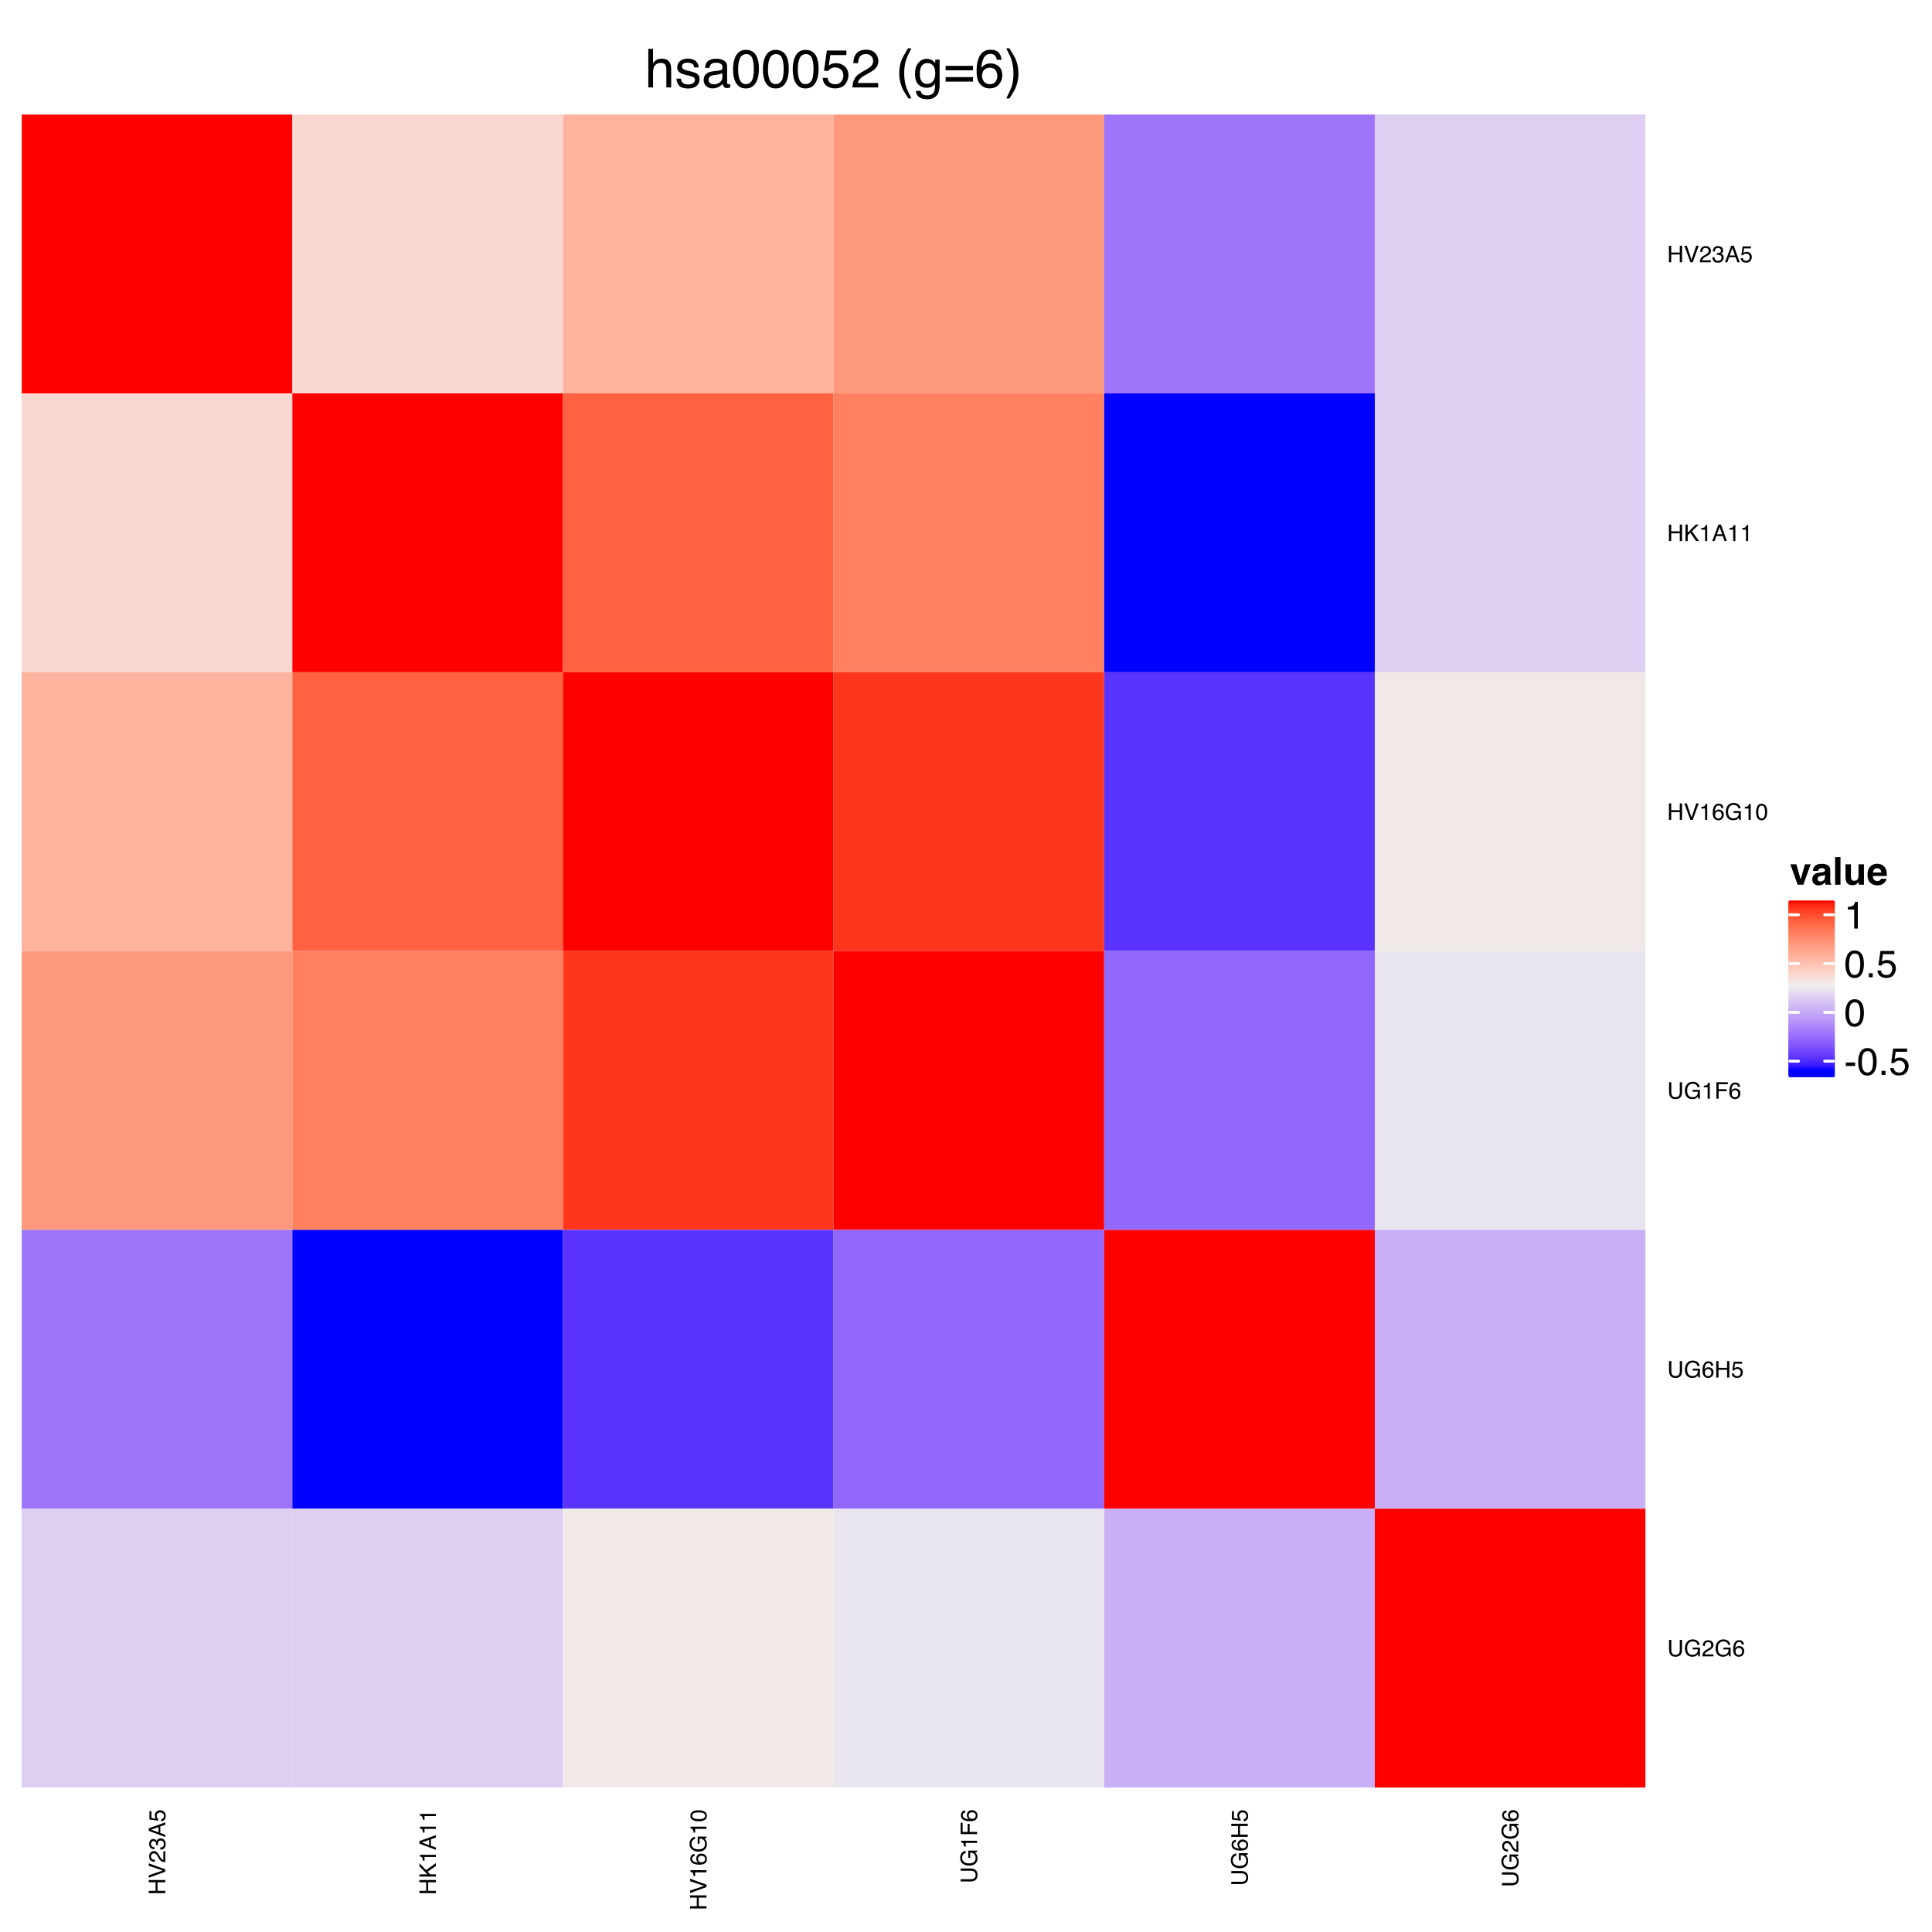 <?xml version="1.0" encoding="UTF-8"?>
<svg xmlns="http://www.w3.org/2000/svg" xmlns:xlink="http://www.w3.org/1999/xlink" width="504pt" height="504pt" viewBox="0 0 504 504" version="1.1">
<defs>
<g>
<symbol overflow="visible" id="glyph0-0">
<path style="stroke:none;" d="M 0.453 0 L 0.453 -10.047 L 8.422 -10.047 L 8.422 0 Z M 7.172 -1.266 L 7.172 -8.781 L 1.703 -8.781 L 1.703 -1.266 Z M 7.172 -1.266 "/>
</symbol>
<symbol overflow="visible" id="glyph0-1">
<path style="stroke:none;" d="M 0.906 -10.078 L 2.141 -10.078 L 2.141 -6.328 C 2.43 -6.703 2.691 -6.961 2.922 -7.109 C 3.316 -7.367 3.812 -7.5 4.406 -7.5 C 5.469 -7.5 6.188 -7.129 6.562 -6.391 C 6.77 -5.984 6.875 -5.422 6.875 -4.703 L 6.875 0 L 5.609 0 L 5.609 -4.609 C 5.609 -5.148 5.539 -5.547 5.406 -5.797 C 5.176 -6.203 4.754 -6.406 4.141 -6.406 C 3.629 -6.406 3.164 -6.227 2.75 -5.875 C 2.344 -5.52 2.141 -4.859 2.141 -3.891 L 2.141 0 L 0.906 0 Z M 0.906 -10.078 "/>
</symbol>
<symbol overflow="visible" id="glyph0-2">
<path style="stroke:none;" d="M 1.641 -2.297 C 1.672 -1.891 1.77 -1.578 1.938 -1.359 C 2.25 -0.961 2.789 -0.766 3.562 -0.766 C 4.008 -0.766 4.406 -0.863 4.75 -1.062 C 5.102 -1.258 5.281 -1.562 5.281 -1.969 C 5.281 -2.289 5.141 -2.531 4.859 -2.688 C 4.68 -2.789 4.332 -2.91 3.812 -3.047 L 2.828 -3.281 C 2.203 -3.438 1.742 -3.613 1.453 -3.812 C 0.922 -4.145 0.656 -4.602 0.656 -5.188 C 0.656 -5.883 0.906 -6.445 1.406 -6.875 C 1.906 -7.301 2.578 -7.516 3.422 -7.516 C 4.523 -7.516 5.316 -7.191 5.797 -6.547 C 6.109 -6.129 6.258 -5.688 6.25 -5.219 L 5.094 -5.219 C 5.062 -5.5 4.961 -5.75 4.797 -5.969 C 4.516 -6.289 4.023 -6.453 3.328 -6.453 C 2.859 -6.453 2.504 -6.363 2.266 -6.188 C 2.023 -6.008 1.906 -5.773 1.906 -5.484 C 1.906 -5.172 2.062 -4.914 2.375 -4.719 C 2.562 -4.602 2.832 -4.504 3.188 -4.422 L 4 -4.219 C 4.883 -4.008 5.477 -3.805 5.781 -3.609 C 6.258 -3.285 6.5 -2.789 6.5 -2.125 C 6.5 -1.469 6.25 -0.898 5.75 -0.422 C 5.258 0.047 4.508 0.281 3.5 0.281 C 2.406 0.281 1.629 0.035 1.172 -0.453 C 0.723 -0.953 0.484 -1.566 0.453 -2.297 Z M 3.453 -7.5 Z M 3.453 -7.5 "/>
</symbol>
<symbol overflow="visible" id="glyph0-3">
<path style="stroke:none;" d="M 1.844 -1.953 C 1.844 -1.598 1.973 -1.316 2.234 -1.109 C 2.492 -0.898 2.801 -0.797 3.156 -0.797 C 3.594 -0.797 4.016 -0.895 4.422 -1.094 C 5.098 -1.426 5.438 -1.973 5.438 -2.734 L 5.438 -3.719 C 5.289 -3.625 5.098 -3.547 4.859 -3.484 C 4.617 -3.422 4.383 -3.375 4.156 -3.344 L 3.422 -3.25 C 2.973 -3.195 2.633 -3.102 2.406 -2.969 C 2.031 -2.758 1.844 -2.422 1.844 -1.953 Z M 4.828 -4.438 C 5.109 -4.469 5.297 -4.586 5.391 -4.797 C 5.441 -4.898 5.469 -5.055 5.469 -5.266 C 5.469 -5.68 5.316 -5.984 5.016 -6.172 C 4.723 -6.359 4.301 -6.453 3.75 -6.453 C 3.102 -6.453 2.645 -6.281 2.375 -5.938 C 2.227 -5.75 2.129 -5.469 2.078 -5.094 L 0.938 -5.094 C 0.957 -5.988 1.25 -6.613 1.812 -6.969 C 2.375 -7.32 3.031 -7.5 3.781 -7.5 C 4.633 -7.5 5.332 -7.332 5.875 -7 C 6.406 -6.676 6.672 -6.164 6.672 -5.469 L 6.672 -1.266 C 6.672 -1.129 6.695 -1.02 6.75 -0.938 C 6.801 -0.863 6.91 -0.828 7.078 -0.828 C 7.141 -0.828 7.203 -0.832 7.266 -0.844 C 7.336 -0.852 7.41 -0.863 7.484 -0.875 L 7.484 0.031 C 7.297 0.082 7.148 0.113 7.047 0.125 C 6.941 0.145 6.805 0.156 6.641 0.156 C 6.211 0.156 5.906 0.004 5.719 -0.297 C 5.613 -0.453 5.539 -0.676 5.5 -0.969 C 5.25 -0.645 4.891 -0.359 4.422 -0.109 C 3.953 0.129 3.438 0.25 2.875 0.25 C 2.195 0.25 1.641 0.047 1.203 -0.359 C 0.773 -0.773 0.562 -1.297 0.562 -1.922 C 0.562 -2.598 0.77 -3.125 1.188 -3.5 C 1.613 -3.875 2.172 -4.102 2.859 -4.188 Z M 3.812 -7.5 Z M 3.812 -7.5 "/>
</symbol>
<symbol overflow="visible" id="glyph0-4">
<path style="stroke:none;" d="M 3.781 -9.797 C 5.051 -9.797 5.969 -9.27 6.531 -8.219 C 6.969 -7.414 7.188 -6.312 7.188 -4.906 C 7.188 -3.57 6.988 -2.473 6.594 -1.609 C 6.02 -0.359 5.082 0.266 3.781 0.266 C 2.602 0.266 1.727 -0.242 1.156 -1.266 C 0.676 -2.117 0.438 -3.266 0.438 -4.703 C 0.438 -5.805 0.582 -6.758 0.875 -7.562 C 1.406 -9.051 2.375 -9.797 3.781 -9.797 Z M 3.781 -0.859 C 4.414 -0.859 4.922 -1.141 5.297 -1.703 C 5.672 -2.266 5.859 -3.316 5.859 -4.859 C 5.859 -5.973 5.723 -6.891 5.453 -7.609 C 5.18 -8.328 4.648 -8.688 3.859 -8.688 C 3.141 -8.688 2.609 -8.344 2.266 -7.656 C 1.93 -6.977 1.766 -5.977 1.766 -4.656 C 1.766 -3.656 1.875 -2.852 2.094 -2.25 C 2.414 -1.32 2.977 -0.859 3.781 -0.859 Z M 3.781 -0.859 "/>
</symbol>
<symbol overflow="visible" id="glyph0-5">
<path style="stroke:none;" d="M 1.734 -2.5 C 1.816 -1.789 2.141 -1.305 2.703 -1.047 C 2.992 -0.898 3.332 -0.828 3.719 -0.828 C 4.445 -0.828 4.984 -1.062 5.328 -1.531 C 5.68 -2 5.859 -2.516 5.859 -3.078 C 5.859 -3.766 5.648 -4.289 5.234 -4.656 C 4.816 -5.031 4.316 -5.219 3.734 -5.219 C 3.316 -5.219 2.953 -5.133 2.641 -4.969 C 2.336 -4.812 2.082 -4.586 1.875 -4.297 L 0.812 -4.359 L 1.547 -9.625 L 6.641 -9.625 L 6.641 -8.438 L 2.469 -8.438 L 2.062 -5.719 C 2.289 -5.883 2.504 -6.016 2.703 -6.109 C 3.066 -6.254 3.488 -6.328 3.969 -6.328 C 4.863 -6.328 5.625 -6.035 6.25 -5.453 C 6.875 -4.879 7.188 -4.148 7.188 -3.266 C 7.188 -2.336 6.898 -1.52 6.328 -0.812 C 5.754 -0.102 4.844 0.25 3.594 0.25 C 2.801 0.25 2.098 0.023 1.484 -0.422 C 0.867 -0.867 0.523 -1.562 0.453 -2.5 Z M 1.734 -2.5 "/>
</symbol>
<symbol overflow="visible" id="glyph0-6">
<path style="stroke:none;" d="M 0.438 0 C 0.477 -0.844 0.648 -1.578 0.953 -2.203 C 1.266 -2.828 1.859 -3.395 2.734 -3.906 L 4.047 -4.656 C 4.629 -5 5.039 -5.289 5.281 -5.531 C 5.656 -5.914 5.844 -6.352 5.844 -6.844 C 5.844 -7.406 5.672 -7.852 5.328 -8.188 C 4.984 -8.531 4.531 -8.703 3.969 -8.703 C 3.125 -8.703 2.539 -8.379 2.219 -7.734 C 2.039 -7.391 1.941 -6.914 1.922 -6.312 L 0.672 -6.312 C 0.691 -7.164 0.852 -7.863 1.156 -8.406 C 1.688 -9.352 2.625 -9.828 3.969 -9.828 C 5.094 -9.828 5.91 -9.52 6.422 -8.906 C 6.941 -8.301 7.203 -7.629 7.203 -6.891 C 7.203 -6.109 6.926 -5.438 6.375 -4.875 C 6.062 -4.551 5.488 -4.16 4.656 -3.703 L 3.719 -3.188 C 3.281 -2.938 2.93 -2.703 2.672 -2.484 C 2.211 -2.086 1.926 -1.645 1.812 -1.156 L 7.156 -1.156 L 7.156 0 Z M 0.438 0 "/>
</symbol>
<symbol overflow="visible" id="glyph0-7">
<path style="stroke:none;" d=""/>
</symbol>
<symbol overflow="visible" id="glyph0-8">
<path style="stroke:none;" d="M 4.141 -10.203 C 3.422 -8.816 2.957 -7.797 2.75 -7.141 C 2.426 -6.141 2.266 -4.984 2.266 -3.672 C 2.266 -2.359 2.445 -1.156 2.812 -0.062 C 3.039 0.613 3.488 1.586 4.156 2.859 L 3.344 2.859 C 2.676 1.816 2.258 1.148 2.094 0.859 C 1.938 0.578 1.766 0.191 1.578 -0.297 C 1.328 -0.973 1.148 -1.695 1.047 -2.469 C 0.992 -2.863 0.969 -3.238 0.969 -3.594 C 0.969 -4.945 1.18 -6.148 1.609 -7.203 C 1.879 -7.867 2.438 -8.867 3.281 -10.203 Z M 4.141 -10.203 "/>
</symbol>
<symbol overflow="visible" id="glyph0-9">
<path style="stroke:none;" d="M 3.484 -7.453 C 4.055 -7.453 4.555 -7.312 4.984 -7.031 C 5.223 -6.863 5.461 -6.629 5.703 -6.328 L 5.703 -7.25 L 6.844 -7.25 L 6.844 -0.594 C 6.844 0.332 6.703 1.066 6.422 1.609 C 5.91 2.598 4.945 3.094 3.531 3.094 C 2.75 3.094 2.086 2.914 1.547 2.562 C 1.004 2.207 0.703 1.656 0.641 0.906 L 1.891 0.906 C 1.953 1.238 2.07 1.492 2.25 1.672 C 2.531 1.941 2.969 2.078 3.562 2.078 C 4.508 2.078 5.129 1.742 5.422 1.078 C 5.586 0.691 5.664 -0.004 5.656 -1.016 C 5.406 -0.641 5.109 -0.359 4.766 -0.172 C 4.422 0.004 3.961 0.094 3.391 0.094 C 2.598 0.094 1.906 -0.188 1.312 -0.75 C 0.719 -1.312 0.422 -2.242 0.422 -3.547 C 0.422 -4.773 0.719 -5.734 1.312 -6.422 C 1.914 -7.109 2.641 -7.453 3.484 -7.453 Z M 5.703 -3.688 C 5.703 -4.594 5.516 -5.266 5.141 -5.703 C 4.766 -6.141 4.289 -6.359 3.719 -6.359 C 2.844 -6.359 2.25 -5.953 1.938 -5.141 C 1.77 -4.711 1.688 -4.148 1.688 -3.453 C 1.688 -2.617 1.852 -1.988 2.188 -1.562 C 2.52 -1.133 2.969 -0.922 3.531 -0.922 C 4.414 -0.922 5.039 -1.316 5.406 -2.109 C 5.602 -2.566 5.703 -3.094 5.703 -3.688 Z M 3.625 -7.5 Z M 3.625 -7.5 "/>
</symbol>
<symbol overflow="visible" id="glyph0-10">
<path style="stroke:none;" d="M 7.766 -5.625 L 7.766 -4.469 L 0.625 -4.469 L 0.625 -5.625 Z M 7.766 -2.688 L 7.766 -1.516 L 0.625 -1.516 L 0.625 -2.688 Z M 7.766 -2.688 "/>
</symbol>
<symbol overflow="visible" id="glyph0-11">
<path style="stroke:none;" d="M 4.094 -9.828 C 5.188 -9.828 5.945 -9.539 6.375 -8.969 C 6.812 -8.406 7.031 -7.82 7.031 -7.219 L 5.812 -7.219 C 5.738 -7.613 5.625 -7.922 5.469 -8.141 C 5.164 -8.547 4.711 -8.75 4.109 -8.75 C 3.422 -8.75 2.875 -8.43 2.469 -7.797 C 2.062 -7.16 1.836 -6.25 1.797 -5.062 C 2.078 -5.477 2.43 -5.789 2.859 -6 C 3.254 -6.176 3.691 -6.266 4.172 -6.266 C 4.992 -6.266 5.707 -6.004 6.312 -5.484 C 6.926 -4.961 7.234 -4.18 7.234 -3.141 C 7.234 -2.254 6.941 -1.469 6.359 -0.781 C 5.785 -0.094 4.961 0.25 3.891 0.25 C 2.973 0.25 2.18 -0.094 1.516 -0.781 C 0.859 -1.477 0.531 -2.648 0.531 -4.297 C 0.531 -5.516 0.676 -6.547 0.969 -7.391 C 1.539 -9.016 2.582 -9.828 4.094 -9.828 Z M 4 -0.844 C 4.656 -0.844 5.141 -1.055 5.453 -1.484 C 5.773 -1.922 5.938 -2.438 5.938 -3.031 C 5.938 -3.531 5.789 -4.004 5.5 -4.453 C 5.219 -4.91 4.695 -5.141 3.938 -5.141 C 3.414 -5.141 2.953 -4.961 2.547 -4.609 C 2.148 -4.266 1.953 -3.738 1.953 -3.031 C 1.953 -2.414 2.133 -1.895 2.5 -1.469 C 2.863 -1.051 3.363 -0.844 4 -0.844 Z M 4 -0.844 "/>
</symbol>
<symbol overflow="visible" id="glyph0-12">
<path style="stroke:none;" d="M 0.484 2.859 C 1.211 1.441 1.68 0.41 1.891 -0.234 C 2.203 -1.211 2.359 -2.359 2.359 -3.672 C 2.359 -4.992 2.176 -6.203 1.812 -7.297 C 1.582 -7.973 1.133 -8.941 0.469 -10.203 L 1.297 -10.203 C 1.992 -9.086 2.414 -8.395 2.562 -8.125 C 2.719 -7.863 2.879 -7.504 3.047 -7.047 C 3.266 -6.473 3.422 -5.91 3.516 -5.359 C 3.609 -4.805 3.656 -4.27 3.656 -3.75 C 3.656 -2.406 3.441 -1.203 3.016 -0.141 C 2.742 0.535 2.188 1.535 1.344 2.859 Z M 0.484 2.859 "/>
</symbol>
<symbol overflow="visible" id="glyph1-0">
<path style="stroke:none;" d="M 0.188 0 L 0.188 -4.297 L 3.609 -4.297 L 3.609 0 Z M 3.078 -0.547 L 3.078 -3.766 L 0.734 -3.766 L 0.734 -0.547 Z M 3.078 -0.547 "/>
</symbol>
<symbol overflow="visible" id="glyph1-1">
<path style="stroke:none;" d="M 0.469 -4.297 L 1.062 -4.297 L 1.062 -2.531 L 3.297 -2.531 L 3.297 -4.297 L 3.891 -4.297 L 3.891 0 L 3.297 0 L 3.297 -2.016 L 1.062 -2.016 L 1.062 0 L 0.469 0 Z M 0.469 -4.297 "/>
</symbol>
<symbol overflow="visible" id="glyph1-2">
<path style="stroke:none;" d="M 0.797 -4.297 L 2.031 -0.641 L 3.25 -4.297 L 3.906 -4.297 L 2.344 0 L 1.719 0 L 0.156 -4.297 Z M 0.797 -4.297 "/>
</symbol>
<symbol overflow="visible" id="glyph1-3">
<path style="stroke:none;" d="M 0.188 0 C 0.207 -0.363 0.281 -0.676 0.406 -0.938 C 0.539 -1.207 0.797 -1.453 1.172 -1.672 L 1.734 -2 C 1.984 -2.145 2.16 -2.27 2.266 -2.375 C 2.422 -2.531 2.5 -2.719 2.5 -2.938 C 2.5 -3.176 2.426 -3.367 2.281 -3.516 C 2.133 -3.66 1.941 -3.734 1.703 -3.734 C 1.336 -3.734 1.086 -3.594 0.953 -3.312 C 0.879 -3.164 0.836 -2.961 0.828 -2.703 L 0.297 -2.703 C 0.297 -3.066 0.363 -3.363 0.5 -3.594 C 0.719 -4 1.117 -4.203 1.703 -4.203 C 2.18 -4.203 2.531 -4.07 2.75 -3.812 C 2.977 -3.562 3.094 -3.273 3.094 -2.953 C 3.094 -2.617 2.973 -2.332 2.734 -2.094 C 2.598 -1.957 2.352 -1.789 2 -1.594 L 1.594 -1.359 C 1.406 -1.254 1.254 -1.156 1.141 -1.062 C 0.953 -0.895 0.832 -0.707 0.781 -0.5 L 3.062 -0.5 L 3.062 0 Z M 0.188 0 "/>
</symbol>
<symbol overflow="visible" id="glyph1-4">
<path style="stroke:none;" d="M 1.562 0.109 C 1.062 0.109 0.695 -0.023 0.469 -0.297 C 0.25 -0.566 0.141 -0.898 0.141 -1.297 L 0.688 -1.297 C 0.719 -1.016 0.77 -0.816 0.844 -0.703 C 0.977 -0.473 1.227 -0.359 1.594 -0.359 C 1.863 -0.359 2.082 -0.43 2.25 -0.578 C 2.426 -0.734 2.516 -0.926 2.516 -1.156 C 2.516 -1.445 2.426 -1.648 2.25 -1.766 C 2.07 -1.879 1.82 -1.938 1.5 -1.938 C 1.469 -1.938 1.43 -1.938 1.391 -1.938 C 1.359 -1.938 1.328 -1.938 1.297 -1.938 L 1.297 -2.406 C 1.348 -2.395 1.391 -2.391 1.422 -2.391 C 1.461 -2.391 1.504 -2.391 1.547 -2.391 C 1.742 -2.391 1.906 -2.422 2.031 -2.484 C 2.258 -2.586 2.375 -2.781 2.375 -3.062 C 2.375 -3.27 2.297 -3.43 2.141 -3.547 C 1.992 -3.66 1.82 -3.719 1.625 -3.719 C 1.27 -3.719 1.023 -3.602 0.891 -3.375 C 0.816 -3.238 0.773 -3.051 0.766 -2.812 L 0.25 -2.812 C 0.25 -3.125 0.312 -3.391 0.438 -3.609 C 0.656 -4.004 1.035 -4.203 1.578 -4.203 C 2.004 -4.203 2.332 -4.102 2.562 -3.906 C 2.801 -3.719 2.922 -3.445 2.922 -3.094 C 2.922 -2.832 2.848 -2.625 2.703 -2.469 C 2.617 -2.363 2.508 -2.285 2.375 -2.234 C 2.594 -2.172 2.766 -2.051 2.891 -1.875 C 3.016 -1.707 3.078 -1.5 3.078 -1.25 C 3.078 -0.844 2.941 -0.516 2.672 -0.266 C 2.41 -0.016 2.039 0.109 1.562 0.109 Z M 1.562 0.109 "/>
</symbol>
<symbol overflow="visible" id="glyph1-5">
<path style="stroke:none;" d="M 2.672 -1.766 L 2.016 -3.672 L 1.312 -1.766 Z M 1.703 -4.297 L 2.375 -4.297 L 3.922 0 L 3.297 0 L 2.859 -1.297 L 1.156 -1.297 L 0.688 0 L 0.094 0 Z M 2.016 -4.297 Z M 2.016 -4.297 "/>
</symbol>
<symbol overflow="visible" id="glyph1-6">
<path style="stroke:none;" d="M 0.734 -1.062 C 0.773 -0.77 0.914 -0.566 1.156 -0.453 C 1.281 -0.391 1.426 -0.359 1.594 -0.359 C 1.906 -0.359 2.133 -0.457 2.281 -0.656 C 2.438 -0.852 2.516 -1.07 2.516 -1.312 C 2.516 -1.613 2.426 -1.844 2.25 -2 C 2.07 -2.156 1.859 -2.234 1.609 -2.234 C 1.422 -2.234 1.258 -2.195 1.125 -2.125 C 1 -2.062 0.891 -1.969 0.797 -1.844 L 0.344 -1.859 L 0.672 -4.125 L 2.844 -4.125 L 2.844 -3.609 L 1.062 -3.609 L 0.875 -2.453 C 0.977 -2.523 1.07 -2.578 1.156 -2.609 C 1.312 -2.68 1.492 -2.719 1.703 -2.719 C 2.086 -2.719 2.41 -2.594 2.672 -2.344 C 2.941 -2.094 3.078 -1.773 3.078 -1.391 C 3.078 -0.992 2.953 -0.645 2.703 -0.344 C 2.461 -0.039 2.078 0.109 1.547 0.109 C 1.203 0.109 0.895 0.016 0.625 -0.172 C 0.363 -0.367 0.219 -0.664 0.188 -1.062 Z M 0.734 -1.062 "/>
</symbol>
<symbol overflow="visible" id="glyph1-7">
<path style="stroke:none;" d="M 0.453 -4.297 L 1.031 -4.297 L 1.031 -2.203 L 3.125 -4.297 L 3.922 -4.297 L 2.141 -2.562 L 3.984 0 L 3.219 0 L 1.719 -2.156 L 1.031 -1.5 L 1.031 0 L 0.453 0 Z M 0.453 -4.297 "/>
</symbol>
<symbol overflow="visible" id="glyph1-8">
<path style="stroke:none;" d="M 0.578 -2.969 L 0.578 -3.375 C 0.953 -3.414 1.211 -3.477 1.359 -3.562 C 1.516 -3.645 1.629 -3.848 1.703 -4.172 L 2.125 -4.172 L 2.125 0 L 1.562 0 L 1.562 -2.969 Z M 0.578 -2.969 "/>
</symbol>
<symbol overflow="visible" id="glyph1-9">
<path style="stroke:none;" d="M 1.75 -4.219 C 2.219 -4.219 2.547 -4.094 2.734 -3.844 C 2.922 -3.602 3.016 -3.352 3.016 -3.094 L 2.484 -3.094 C 2.453 -3.258 2.406 -3.391 2.344 -3.484 C 2.219 -3.66 2.023 -3.75 1.766 -3.75 C 1.473 -3.75 1.238 -3.613 1.062 -3.344 C 0.883 -3.07 0.785 -2.68 0.766 -2.172 C 0.891 -2.348 1.047 -2.477 1.234 -2.562 C 1.398 -2.645 1.586 -2.688 1.797 -2.688 C 2.141 -2.688 2.441 -2.57 2.703 -2.344 C 2.973 -2.125 3.109 -1.789 3.109 -1.344 C 3.109 -0.969 2.984 -0.629 2.734 -0.328 C 2.484 -0.035 2.129 0.109 1.672 0.109 C 1.273 0.109 0.93 -0.035 0.641 -0.328 C 0.359 -0.629 0.219 -1.133 0.219 -1.844 C 0.219 -2.363 0.285 -2.805 0.422 -3.172 C 0.66 -3.867 1.102 -4.219 1.75 -4.219 Z M 1.719 -0.359 C 2 -0.359 2.207 -0.453 2.344 -0.641 C 2.477 -0.828 2.547 -1.047 2.547 -1.297 C 2.547 -1.516 2.484 -1.719 2.359 -1.906 C 2.234 -2.102 2.008 -2.203 1.688 -2.203 C 1.457 -2.203 1.258 -2.125 1.094 -1.969 C 0.926 -1.82 0.844 -1.598 0.844 -1.297 C 0.844 -1.035 0.914 -0.812 1.062 -0.625 C 1.219 -0.445 1.438 -0.359 1.719 -0.359 Z M 1.719 -0.359 "/>
</symbol>
<symbol overflow="visible" id="glyph1-10">
<path style="stroke:none;" d="M 2.312 -4.422 C 2.719 -4.422 3.066 -4.344 3.359 -4.188 C 3.797 -3.957 4.062 -3.562 4.156 -3 L 3.578 -3 C 3.504 -3.312 3.359 -3.539 3.141 -3.688 C 2.922 -3.832 2.641 -3.906 2.297 -3.906 C 1.898 -3.906 1.566 -3.754 1.297 -3.453 C 1.023 -3.148 0.891 -2.707 0.891 -2.125 C 0.891 -1.602 1 -1.18 1.219 -0.859 C 1.445 -0.547 1.816 -0.391 2.328 -0.391 C 2.711 -0.391 3.031 -0.5 3.281 -0.719 C 3.539 -0.945 3.676 -1.312 3.688 -1.812 L 2.328 -1.812 L 2.328 -2.297 L 4.219 -2.297 L 4.219 0 L 3.844 0 L 3.703 -0.547 C 3.504 -0.336 3.332 -0.191 3.188 -0.109 C 2.926 0.035 2.598 0.109 2.203 0.109 C 1.691 0.109 1.254 -0.051 0.891 -0.375 C 0.492 -0.789 0.297 -1.363 0.297 -2.094 C 0.297 -2.812 0.488 -3.383 0.875 -3.812 C 1.25 -4.219 1.727 -4.422 2.312 -4.422 Z M 2.219 -4.422 Z M 2.219 -4.422 "/>
</symbol>
<symbol overflow="visible" id="glyph1-11">
<path style="stroke:none;" d="M 1.625 -4.203 C 2.164 -4.203 2.555 -3.977 2.797 -3.531 C 2.984 -3.176 3.078 -2.703 3.078 -2.109 C 3.078 -1.535 2.992 -1.062 2.828 -0.688 C 2.578 -0.156 2.176 0.109 1.625 0.109 C 1.113 0.109 0.738 -0.109 0.5 -0.547 C 0.289 -0.91 0.188 -1.398 0.188 -2.016 C 0.188 -2.492 0.25 -2.898 0.375 -3.234 C 0.602 -3.879 1.02 -4.203 1.625 -4.203 Z M 1.625 -0.359 C 1.895 -0.359 2.109 -0.477 2.266 -0.719 C 2.43 -0.969 2.516 -1.422 2.516 -2.078 C 2.516 -2.555 2.453 -2.945 2.328 -3.25 C 2.211 -3.562 1.988 -3.719 1.656 -3.719 C 1.344 -3.719 1.113 -3.57 0.969 -3.281 C 0.832 -2.988 0.766 -2.562 0.766 -2 C 0.766 -1.562 0.805 -1.219 0.891 -0.969 C 1.035 -0.562 1.281 -0.359 1.625 -0.359 Z M 1.625 -0.359 "/>
</symbol>
<symbol overflow="visible" id="glyph1-12">
<path style="stroke:none;" d="M 1.094 -4.297 L 1.094 -1.641 C 1.094 -1.328 1.148 -1.066 1.266 -0.859 C 1.441 -0.547 1.734 -0.391 2.141 -0.391 C 2.641 -0.391 2.977 -0.562 3.156 -0.906 C 3.25 -1.082 3.297 -1.328 3.297 -1.641 L 3.297 -4.297 L 3.891 -4.297 L 3.891 -1.891 C 3.891 -1.359 3.816 -0.953 3.672 -0.672 C 3.41 -0.148 2.914 0.109 2.188 0.109 C 1.469 0.109 0.977 -0.148 0.719 -0.672 C 0.57 -0.953 0.5 -1.359 0.5 -1.891 L 0.5 -4.297 Z M 2.188 -4.297 Z M 2.188 -4.297 "/>
</symbol>
<symbol overflow="visible" id="glyph1-13">
<path style="stroke:none;" d="M 0.516 -4.297 L 3.5 -4.297 L 3.5 -3.781 L 1.094 -3.781 L 1.094 -2.469 L 3.203 -2.469 L 3.203 -1.953 L 1.094 -1.953 L 1.094 0 L 0.516 0 Z M 0.516 -4.297 "/>
</symbol>
<symbol overflow="visible" id="glyph2-0">
<path style="stroke:none;" d="M 0 -0.188 L -4.297 -0.188 L -4.297 -3.609 L 0 -3.609 Z M -0.547 -3.078 L -3.766 -3.078 L -3.766 -0.734 L -0.547 -0.734 Z M -0.547 -3.078 "/>
</symbol>
<symbol overflow="visible" id="glyph2-1">
<path style="stroke:none;" d="M -4.297 -0.469 L -4.297 -1.062 L -2.531 -1.062 L -2.531 -3.297 L -4.297 -3.297 L -4.297 -3.891 L 0 -3.891 L 0 -3.297 L -2.016 -3.297 L -2.016 -1.062 L 0 -1.062 L 0 -0.469 Z M -4.297 -0.469 "/>
</symbol>
<symbol overflow="visible" id="glyph2-2">
<path style="stroke:none;" d="M -4.297 -0.797 L -0.641 -2.031 L -4.297 -3.25 L -4.297 -3.906 L 0 -2.344 L 0 -1.719 L -4.297 -0.156 Z M -4.297 -0.797 "/>
</symbol>
<symbol overflow="visible" id="glyph2-3">
<path style="stroke:none;" d="M 0 -0.188 C -0.363 -0.207 -0.676 -0.281 -0.938 -0.406 C -1.207 -0.539 -1.453 -0.797 -1.672 -1.172 L -2 -1.734 C -2.145 -1.984 -2.27 -2.16 -2.375 -2.266 C -2.531 -2.422 -2.719 -2.5 -2.938 -2.5 C -3.176 -2.5 -3.367 -2.426 -3.516 -2.281 C -3.66 -2.133 -3.734 -1.941 -3.734 -1.703 C -3.734 -1.336 -3.594 -1.086 -3.312 -0.953 C -3.164 -0.879 -2.961 -0.836 -2.703 -0.828 L -2.703 -0.297 C -3.066 -0.297 -3.363 -0.363 -3.594 -0.5 C -4 -0.719 -4.203 -1.117 -4.203 -1.703 C -4.203 -2.18 -4.07 -2.531 -3.812 -2.75 C -3.562 -2.977 -3.273 -3.094 -2.953 -3.094 C -2.617 -3.094 -2.332 -2.973 -2.094 -2.734 C -1.957 -2.598 -1.789 -2.352 -1.594 -2 L -1.359 -1.594 C -1.254 -1.406 -1.156 -1.254 -1.062 -1.141 C -0.895 -0.953 -0.707 -0.832 -0.5 -0.781 L -0.5 -3.062 L 0 -3.062 Z M 0 -0.188 "/>
</symbol>
<symbol overflow="visible" id="glyph2-4">
<path style="stroke:none;" d="M 0.109 -1.562 C 0.109 -1.062 -0.023 -0.695 -0.297 -0.469 C -0.566 -0.25 -0.898 -0.141 -1.297 -0.141 L -1.297 -0.688 C -1.016 -0.719 -0.816 -0.77 -0.703 -0.844 C -0.473 -0.977 -0.359 -1.227 -0.359 -1.594 C -0.359 -1.863 -0.43 -2.082 -0.578 -2.25 C -0.734 -2.426 -0.926 -2.516 -1.156 -2.516 C -1.445 -2.516 -1.648 -2.426 -1.766 -2.25 C -1.879 -2.07 -1.938 -1.82 -1.938 -1.5 C -1.938 -1.469 -1.938 -1.43 -1.938 -1.391 C -1.938 -1.359 -1.938 -1.328 -1.938 -1.297 L -2.406 -1.297 C -2.395 -1.348 -2.391 -1.391 -2.391 -1.422 C -2.391 -1.461 -2.391 -1.504 -2.391 -1.547 C -2.391 -1.742 -2.422 -1.906 -2.484 -2.031 C -2.586 -2.258 -2.781 -2.375 -3.062 -2.375 C -3.27 -2.375 -3.43 -2.297 -3.547 -2.141 C -3.66 -1.992 -3.719 -1.82 -3.719 -1.625 C -3.719 -1.27 -3.602 -1.023 -3.375 -0.891 C -3.238 -0.816 -3.051 -0.773 -2.812 -0.766 L -2.812 -0.25 C -3.125 -0.25 -3.391 -0.312 -3.609 -0.438 C -4.004 -0.656 -4.203 -1.035 -4.203 -1.578 C -4.203 -2.004 -4.102 -2.332 -3.906 -2.562 C -3.719 -2.801 -3.445 -2.922 -3.094 -2.922 C -2.832 -2.922 -2.625 -2.848 -2.469 -2.703 C -2.363 -2.617 -2.285 -2.508 -2.234 -2.375 C -2.172 -2.594 -2.051 -2.766 -1.875 -2.891 C -1.707 -3.016 -1.5 -3.078 -1.25 -3.078 C -0.844 -3.078 -0.516 -2.941 -0.266 -2.672 C -0.016 -2.41 0.109 -2.039 0.109 -1.562 Z M 0.109 -1.562 "/>
</symbol>
<symbol overflow="visible" id="glyph2-5">
<path style="stroke:none;" d="M -1.766 -2.672 L -3.672 -2.016 L -1.766 -1.312 Z M -4.297 -1.703 L -4.297 -2.375 L 0 -3.922 L 0 -3.297 L -1.297 -2.859 L -1.297 -1.156 L 0 -0.688 L 0 -0.094 Z M -4.297 -2.016 Z M -4.297 -2.016 "/>
</symbol>
<symbol overflow="visible" id="glyph2-6">
<path style="stroke:none;" d="M -1.062 -0.734 C -0.77 -0.773 -0.566 -0.914 -0.453 -1.156 C -0.391 -1.281 -0.359 -1.426 -0.359 -1.594 C -0.359 -1.906 -0.457 -2.133 -0.656 -2.281 C -0.852 -2.438 -1.07 -2.516 -1.312 -2.516 C -1.613 -2.516 -1.844 -2.426 -2 -2.25 C -2.156 -2.07 -2.234 -1.859 -2.234 -1.609 C -2.234 -1.422 -2.195 -1.258 -2.125 -1.125 C -2.062 -1 -1.969 -0.891 -1.844 -0.797 L -1.859 -0.344 L -4.125 -0.672 L -4.125 -2.844 L -3.609 -2.844 L -3.609 -1.062 L -2.453 -0.875 C -2.523 -0.977 -2.578 -1.07 -2.609 -1.156 C -2.68 -1.312 -2.719 -1.492 -2.719 -1.703 C -2.719 -2.086 -2.594 -2.41 -2.344 -2.672 C -2.094 -2.941 -1.773 -3.078 -1.391 -3.078 C -0.992 -3.078 -0.645 -2.953 -0.344 -2.703 C -0.039 -2.461 0.109 -2.078 0.109 -1.547 C 0.109 -1.203 0.016 -0.895 -0.172 -0.625 C -0.367 -0.363 -0.664 -0.219 -1.062 -0.188 Z M -1.062 -0.734 "/>
</symbol>
<symbol overflow="visible" id="glyph2-7">
<path style="stroke:none;" d="M -4.297 -0.453 L -4.297 -1.031 L -2.203 -1.031 L -4.297 -3.125 L -4.297 -3.922 L -2.562 -2.141 L 0 -3.984 L 0 -3.219 L -2.156 -1.719 L -1.5 -1.031 L 0 -1.031 L 0 -0.453 Z M -4.297 -0.453 "/>
</symbol>
<symbol overflow="visible" id="glyph2-8">
<path style="stroke:none;" d="M -2.969 -0.578 L -3.375 -0.578 C -3.414 -0.953 -3.477 -1.211 -3.562 -1.359 C -3.645 -1.516 -3.848 -1.629 -4.172 -1.703 L -4.172 -2.125 L 0 -2.125 L 0 -1.562 L -2.969 -1.562 Z M -2.969 -0.578 "/>
</symbol>
<symbol overflow="visible" id="glyph2-9">
<path style="stroke:none;" d="M -4.219 -1.75 C -4.219 -2.219 -4.094 -2.547 -3.844 -2.734 C -3.602 -2.922 -3.352 -3.016 -3.094 -3.016 L -3.094 -2.484 C -3.258 -2.453 -3.391 -2.406 -3.484 -2.344 C -3.66 -2.219 -3.75 -2.023 -3.75 -1.766 C -3.75 -1.473 -3.613 -1.238 -3.344 -1.062 C -3.07 -0.883 -2.68 -0.785 -2.172 -0.766 C -2.348 -0.891 -2.477 -1.047 -2.562 -1.234 C -2.645 -1.398 -2.688 -1.586 -2.688 -1.797 C -2.688 -2.141 -2.57 -2.441 -2.344 -2.703 C -2.125 -2.973 -1.789 -3.109 -1.344 -3.109 C -0.969 -3.109 -0.629 -2.984 -0.328 -2.734 C -0.035 -2.484 0.109 -2.129 0.109 -1.672 C 0.109 -1.273 -0.035 -0.93 -0.328 -0.641 C -0.629 -0.359 -1.133 -0.219 -1.844 -0.219 C -2.363 -0.219 -2.805 -0.285 -3.172 -0.422 C -3.867 -0.66 -4.219 -1.102 -4.219 -1.75 Z M -0.359 -1.719 C -0.359 -2 -0.453 -2.207 -0.641 -2.344 C -0.828 -2.477 -1.047 -2.547 -1.297 -2.547 C -1.516 -2.547 -1.719 -2.484 -1.906 -2.359 C -2.102 -2.234 -2.203 -2.008 -2.203 -1.688 C -2.203 -1.457 -2.125 -1.258 -1.969 -1.094 C -1.82 -0.926 -1.598 -0.844 -1.297 -0.844 C -1.035 -0.844 -0.812 -0.914 -0.625 -1.062 C -0.445 -1.219 -0.359 -1.438 -0.359 -1.719 Z M -0.359 -1.719 "/>
</symbol>
<symbol overflow="visible" id="glyph2-10">
<path style="stroke:none;" d="M -4.422 -2.312 C -4.422 -2.719 -4.344 -3.066 -4.188 -3.359 C -3.957 -3.797 -3.562 -4.062 -3 -4.156 L -3 -3.578 C -3.312 -3.504 -3.539 -3.359 -3.688 -3.141 C -3.832 -2.922 -3.906 -2.641 -3.906 -2.297 C -3.906 -1.898 -3.754 -1.566 -3.453 -1.297 C -3.148 -1.023 -2.707 -0.891 -2.125 -0.891 C -1.602 -0.891 -1.18 -1 -0.859 -1.219 C -0.547 -1.445 -0.391 -1.816 -0.391 -2.328 C -0.391 -2.711 -0.5 -3.031 -0.719 -3.281 C -0.945 -3.539 -1.312 -3.676 -1.812 -3.688 L -1.812 -2.328 L -2.297 -2.328 L -2.297 -4.219 L 0 -4.219 L 0 -3.844 L -0.547 -3.703 C -0.336 -3.504 -0.191 -3.332 -0.109 -3.188 C 0.035 -2.926 0.109 -2.598 0.109 -2.203 C 0.109 -1.691 -0.051 -1.254 -0.375 -0.891 C -0.789 -0.492 -1.363 -0.297 -2.094 -0.297 C -2.812 -0.297 -3.383 -0.488 -3.812 -0.875 C -4.219 -1.25 -4.422 -1.727 -4.422 -2.312 Z M -4.422 -2.219 Z M -4.422 -2.219 "/>
</symbol>
<symbol overflow="visible" id="glyph2-11">
<path style="stroke:none;" d="M -4.203 -1.625 C -4.203 -2.164 -3.977 -2.555 -3.531 -2.797 C -3.176 -2.984 -2.703 -3.078 -2.109 -3.078 C -1.535 -3.078 -1.062 -2.992 -0.688 -2.828 C -0.156 -2.578 0.109 -2.176 0.109 -1.625 C 0.109 -1.113 -0.109 -0.738 -0.547 -0.5 C -0.91 -0.289 -1.398 -0.188 -2.016 -0.188 C -2.492 -0.188 -2.898 -0.25 -3.234 -0.375 C -3.879 -0.602 -4.203 -1.02 -4.203 -1.625 Z M -0.359 -1.625 C -0.359 -1.895 -0.477 -2.109 -0.719 -2.266 C -0.969 -2.43 -1.422 -2.516 -2.078 -2.516 C -2.555 -2.516 -2.945 -2.453 -3.25 -2.328 C -3.562 -2.211 -3.719 -1.988 -3.719 -1.656 C -3.719 -1.344 -3.57 -1.113 -3.281 -0.969 C -2.988 -0.832 -2.562 -0.766 -2 -0.766 C -1.562 -0.766 -1.219 -0.805 -0.969 -0.891 C -0.562 -1.035 -0.359 -1.281 -0.359 -1.625 Z M -0.359 -1.625 "/>
</symbol>
<symbol overflow="visible" id="glyph2-12">
<path style="stroke:none;" d="M -4.297 -1.094 L -1.641 -1.094 C -1.328 -1.094 -1.066 -1.148 -0.859 -1.266 C -0.547 -1.441 -0.391 -1.734 -0.391 -2.141 C -0.391 -2.641 -0.562 -2.977 -0.906 -3.156 C -1.082 -3.25 -1.328 -3.297 -1.641 -3.297 L -4.297 -3.297 L -4.297 -3.891 L -1.891 -3.891 C -1.359 -3.891 -0.953 -3.816 -0.672 -3.672 C -0.148 -3.41 0.109 -2.914 0.109 -2.188 C 0.109 -1.469 -0.148 -0.977 -0.672 -0.719 C -0.953 -0.57 -1.359 -0.5 -1.891 -0.5 L -4.297 -0.5 Z M -4.297 -2.188 Z M -4.297 -2.188 "/>
</symbol>
<symbol overflow="visible" id="glyph2-13">
<path style="stroke:none;" d="M -4.297 -0.516 L -4.297 -3.5 L -3.781 -3.5 L -3.781 -1.094 L -2.469 -1.094 L -2.469 -3.203 L -1.953 -3.203 L -1.953 -1.094 L 0 -1.094 L 0 -0.516 Z M -4.297 -0.516 "/>
</symbol>
<symbol overflow="visible" id="glyph3-0">
<path style="stroke:none;" d="M 0.75 0 L 0.75 -7.203 L 6.547 -7.203 L 6.547 0 Z M 5.656 -0.906 L 5.656 -6.297 L 1.656 -6.297 L 1.656 -0.906 Z M 5.656 -0.906 "/>
</symbol>
<symbol overflow="visible" id="glyph3-1">
<path style="stroke:none;" d="M 3.938 -5.328 L 5.422 -5.328 L 3.5 0 L 2.031 0 L 0.125 -5.328 L 1.688 -5.328 L 2.797 -1.391 Z M 3.938 -5.328 "/>
</symbol>
<symbol overflow="visible" id="glyph3-2">
<path style="stroke:none;" d="M 3.578 -2.594 C 3.492 -2.531 3.406 -2.484 3.312 -2.453 C 3.227 -2.422 3.109 -2.391 2.953 -2.359 L 2.641 -2.297 C 2.348 -2.242 2.133 -2.18 2 -2.109 C 1.789 -1.984 1.688 -1.785 1.688 -1.516 C 1.688 -1.273 1.75 -1.102 1.875 -1 C 2.008 -0.895 2.172 -0.844 2.359 -0.844 C 2.66 -0.844 2.938 -0.93 3.188 -1.109 C 3.438 -1.285 3.566 -1.609 3.578 -2.078 Z M 2.734 -3.234 C 2.992 -3.266 3.18 -3.305 3.297 -3.359 C 3.492 -3.441 3.594 -3.57 3.594 -3.75 C 3.594 -3.969 3.516 -4.117 3.359 -4.203 C 3.211 -4.285 2.992 -4.328 2.703 -4.328 C 2.367 -4.328 2.133 -4.25 2 -4.094 C 1.895 -3.969 1.828 -3.801 1.797 -3.594 L 0.453 -3.594 C 0.484 -4.062 0.613 -4.445 0.844 -4.75 C 1.219 -5.219 1.852 -5.453 2.75 -5.453 C 3.332 -5.453 3.848 -5.336 4.297 -5.109 C 4.742 -4.867 4.969 -4.43 4.969 -3.797 L 4.969 -1.359 C 4.969 -1.18 4.973 -0.973 4.984 -0.734 C 4.992 -0.555 5.02 -0.43 5.062 -0.359 C 5.113 -0.297 5.188 -0.242 5.281 -0.203 L 5.281 0 L 3.766 0 C 3.723 -0.102 3.691 -0.203 3.672 -0.297 C 3.648 -0.391 3.641 -0.5 3.641 -0.625 C 3.441 -0.414 3.219 -0.238 2.969 -0.094 C 2.664 0.082 2.328 0.172 1.953 0.172 C 1.473 0.172 1.07 0.035 0.75 -0.234 C 0.438 -0.516 0.281 -0.91 0.281 -1.422 C 0.281 -2.066 0.535 -2.539 1.047 -2.844 C 1.316 -3 1.723 -3.109 2.266 -3.172 Z M 2.812 -5.469 Z M 2.812 -5.469 "/>
</symbol>
<symbol overflow="visible" id="glyph3-3">
<path style="stroke:none;" d="M 2.078 0 L 0.672 0 L 0.672 -7.203 L 2.078 -7.203 Z M 2.078 0 "/>
</symbol>
<symbol overflow="visible" id="glyph3-4">
<path style="stroke:none;" d="M 2.031 -5.328 L 2.031 -2.109 C 2.031 -1.805 2.066 -1.582 2.141 -1.438 C 2.266 -1.164 2.516 -1.031 2.891 -1.031 C 3.367 -1.031 3.695 -1.223 3.875 -1.609 C 3.957 -1.816 4 -2.086 4 -2.422 L 4 -5.328 L 5.422 -5.328 L 5.422 0 L 4.062 0 L 4.062 -0.75 C 4.051 -0.738 4.02 -0.691 3.969 -0.609 C 3.914 -0.523 3.852 -0.453 3.781 -0.391 C 3.562 -0.191 3.348 -0.055 3.141 0.016 C 2.941 0.086 2.707 0.125 2.438 0.125 C 1.645 0.125 1.113 -0.16 0.844 -0.734 C 0.688 -1.047 0.609 -1.504 0.609 -2.109 L 0.609 -5.328 Z M 3.016 -5.469 Z M 3.016 -5.469 "/>
</symbol>
<symbol overflow="visible" id="glyph3-5">
<path style="stroke:none;" d="M 2.75 -4.312 C 2.426 -4.312 2.176 -4.211 2 -4.016 C 1.82 -3.816 1.711 -3.539 1.672 -3.188 L 3.828 -3.188 C 3.805 -3.562 3.691 -3.844 3.484 -4.031 C 3.285 -4.219 3.039 -4.312 2.75 -4.312 Z M 2.75 -5.469 C 3.188 -5.469 3.582 -5.383 3.938 -5.219 C 4.301 -5.051 4.598 -4.785 4.828 -4.422 C 5.035 -4.109 5.172 -3.742 5.234 -3.328 C 5.266 -3.086 5.281 -2.738 5.281 -2.281 L 1.625 -2.281 C 1.645 -1.738 1.816 -1.363 2.141 -1.156 C 2.328 -1.02 2.555 -0.953 2.828 -0.953 C 3.109 -0.953 3.344 -1.035 3.531 -1.203 C 3.625 -1.285 3.707 -1.406 3.781 -1.562 L 5.203 -1.562 C 5.172 -1.25 5.008 -0.926 4.719 -0.594 C 4.258 -0.082 3.617 0.172 2.797 0.172 C 2.117 0.172 1.52 -0.047 1 -0.484 C 0.488 -0.922 0.234 -1.629 0.234 -2.609 C 0.234 -3.523 0.461 -4.227 0.922 -4.719 C 1.391 -5.219 2 -5.469 2.75 -5.469 Z M 2.844 -5.469 Z M 2.844 -5.469 "/>
</symbol>
<symbol overflow="visible" id="glyph4-0">
<path style="stroke:none;" d="M 0.328 0 L 0.328 -7.172 L 6.016 -7.172 L 6.016 0 Z M 5.125 -0.906 L 5.125 -6.281 L 1.219 -6.281 L 1.219 -0.906 Z M 5.125 -0.906 "/>
</symbol>
<symbol overflow="visible" id="glyph4-1">
<path style="stroke:none;" d="M 0.422 -3.234 L 2.859 -3.234 L 2.859 -2.328 L 0.422 -2.328 Z M 0.422 -3.234 "/>
</symbol>
<symbol overflow="visible" id="glyph4-2">
<path style="stroke:none;" d="M 2.703 -7 C 3.609 -7 4.266 -6.625 4.672 -5.875 C 4.984 -5.301 5.141 -4.508 5.141 -3.5 C 5.141 -2.551 5 -1.766 4.719 -1.141 C 4.301 -0.254 3.629 0.188 2.703 0.188 C 1.859 0.188 1.234 -0.176 0.828 -0.906 C 0.484 -1.508 0.312 -2.328 0.312 -3.359 C 0.312 -4.148 0.414 -4.832 0.625 -5.406 C 1.008 -6.469 1.703 -7 2.703 -7 Z M 2.703 -0.609 C 3.148 -0.609 3.508 -0.812 3.781 -1.219 C 4.051 -1.625 4.188 -2.375 4.188 -3.469 C 4.188 -4.258 4.086 -4.91 3.891 -5.422 C 3.703 -5.941 3.328 -6.203 2.766 -6.203 C 2.242 -6.203 1.863 -5.957 1.625 -5.469 C 1.383 -4.977 1.266 -4.266 1.266 -3.328 C 1.266 -2.609 1.344 -2.035 1.5 -1.609 C 1.727 -0.941 2.129 -0.609 2.703 -0.609 Z M 2.703 -0.609 "/>
</symbol>
<symbol overflow="visible" id="glyph4-3">
<path style="stroke:none;" d="M 0.859 -1.062 L 1.875 -1.062 L 1.875 0 L 0.859 0 Z M 0.859 -1.062 "/>
</symbol>
<symbol overflow="visible" id="glyph4-4">
<path style="stroke:none;" d="M 1.234 -1.781 C 1.297 -1.281 1.531 -0.938 1.938 -0.75 C 2.145 -0.645 2.383 -0.594 2.656 -0.594 C 3.176 -0.594 3.562 -0.758 3.812 -1.094 C 4.062 -1.426 4.188 -1.797 4.188 -2.203 C 4.188 -2.691 4.035 -3.066 3.734 -3.328 C 3.441 -3.598 3.086 -3.734 2.672 -3.734 C 2.367 -3.734 2.109 -3.672 1.891 -3.547 C 1.672 -3.43 1.488 -3.27 1.344 -3.062 L 0.578 -3.109 L 1.109 -6.875 L 4.734 -6.875 L 4.734 -6.031 L 1.766 -6.031 L 1.469 -4.078 C 1.633 -4.203 1.789 -4.297 1.938 -4.359 C 2.195 -4.461 2.5 -4.516 2.844 -4.516 C 3.477 -4.516 4.02 -4.305 4.469 -3.891 C 4.914 -3.484 5.141 -2.961 5.141 -2.328 C 5.141 -1.672 4.93 -1.086 4.516 -0.578 C 4.109 -0.078 3.457 0.172 2.562 0.172 C 2 0.172 1.5 0.016 1.062 -0.297 C 0.625 -0.617 0.379 -1.113 0.328 -1.781 Z M 1.234 -1.781 "/>
</symbol>
<symbol overflow="visible" id="glyph4-5">
<path style="stroke:none;" d="M 0.953 -4.953 L 0.953 -5.625 C 1.586 -5.688 2.031 -5.789 2.281 -5.938 C 2.531 -6.082 2.719 -6.426 2.844 -6.969 L 3.547 -6.969 L 3.547 0 L 2.609 0 L 2.609 -4.953 Z M 0.953 -4.953 "/>
</symbol>
</g>
</defs>
<g id="surface196">
<rect x="0" y="0" width="504" height="504" style="fill:rgb(100%,100%,100%);fill-opacity:1;stroke:none;"/>
<path style=" stroke:none;fill-rule:nonzero;fill:rgb(100%,0%,0%);fill-opacity:1;" d="M 5.668 102.625 L 76.262 102.625 L 76.262 29.887 L 5.668 29.887 Z M 5.668 102.625 "/>
<path style=" stroke:none;fill-rule:nonzero;fill:rgb(97.647%,84.706%,81.569%);fill-opacity:1;" d="M 5.668 175.363 L 76.262 175.363 L 76.262 102.625 L 5.668 102.625 Z M 5.668 175.363 "/>
<path style=" stroke:none;fill-rule:nonzero;fill:rgb(100%,70.196%,61.961%);fill-opacity:1;" d="M 5.668 248.102 L 76.262 248.102 L 76.262 175.363 L 5.668 175.363 Z M 5.668 248.102 "/>
<path style=" stroke:none;fill-rule:nonzero;fill:rgb(100%,60%,49.412%);fill-opacity:1;" d="M 5.668 320.836 L 76.262 320.836 L 76.262 248.098 L 5.668 248.098 Z M 5.668 320.836 "/>
<path style=" stroke:none;fill-rule:nonzero;fill:rgb(61.961%,45.49%,98.431%);fill-opacity:1;" d="M 5.668 393.574 L 76.262 393.574 L 76.262 320.836 L 5.668 320.836 Z M 5.668 393.574 "/>
<path style=" stroke:none;fill-rule:nonzero;fill:rgb(86.667%,80.784%,94.902%);fill-opacity:1;" d="M 5.668 466.312 L 76.262 466.312 L 76.262 393.574 L 5.668 393.574 Z M 5.668 466.312 "/>
<path style=" stroke:none;fill-rule:nonzero;fill:rgb(97.647%,84.706%,81.569%);fill-opacity:1;" d="M 76.266 102.625 L 146.859 102.625 L 146.859 29.887 L 76.266 29.887 Z M 76.266 102.625 "/>
<path style=" stroke:none;fill-rule:nonzero;fill:rgb(100%,0%,0%);fill-opacity:1;" d="M 76.266 175.363 L 146.859 175.363 L 146.859 102.625 L 76.266 102.625 Z M 76.266 175.363 "/>
<path style=" stroke:none;fill-rule:nonzero;fill:rgb(100%,38.039%,25.49%);fill-opacity:1;" d="M 76.266 248.102 L 146.859 248.102 L 146.859 175.363 L 76.266 175.363 Z M 76.266 248.102 "/>
<path style=" stroke:none;fill-rule:nonzero;fill:rgb(100%,50.588%,38.431%);fill-opacity:1;" d="M 76.266 320.836 L 146.859 320.836 L 146.859 248.098 L 76.266 248.098 Z M 76.266 320.836 "/>
<path style=" stroke:none;fill-rule:nonzero;fill:rgb(0%,0%,100%);fill-opacity:1;" d="M 76.266 393.574 L 146.859 393.574 L 146.859 320.836 L 76.266 320.836 Z M 76.266 393.574 "/>
<path style=" stroke:none;fill-rule:nonzero;fill:rgb(86.667%,81.176%,94.902%);fill-opacity:1;" d="M 76.266 466.312 L 146.859 466.312 L 146.859 393.574 L 76.266 393.574 Z M 76.266 466.312 "/>
<path style=" stroke:none;fill-rule:nonzero;fill:rgb(100%,70.196%,61.961%);fill-opacity:1;" d="M 146.859 102.625 L 217.453 102.625 L 217.453 29.887 L 146.859 29.887 Z M 146.859 102.625 "/>
<path style=" stroke:none;fill-rule:nonzero;fill:rgb(100%,38.039%,25.49%);fill-opacity:1;" d="M 146.859 175.363 L 217.453 175.363 L 217.453 102.625 L 146.859 102.625 Z M 146.859 175.363 "/>
<path style=" stroke:none;fill-rule:nonzero;fill:rgb(100%,0%,0%);fill-opacity:1;" d="M 146.859 248.102 L 217.453 248.102 L 217.453 175.363 L 146.859 175.363 Z M 146.859 248.102 "/>
<path style=" stroke:none;fill-rule:nonzero;fill:rgb(100%,21.176%,10.98%);fill-opacity:1;" d="M 146.859 320.836 L 217.453 320.836 L 217.453 248.098 L 146.859 248.098 Z M 146.859 320.836 "/>
<path style=" stroke:none;fill-rule:nonzero;fill:rgb(35.686%,20%,99.608%);fill-opacity:1;" d="M 146.859 393.574 L 217.453 393.574 L 217.453 320.836 L 146.859 320.836 Z M 146.859 393.574 "/>
<path style=" stroke:none;fill-rule:nonzero;fill:rgb(94.51%,91.373%,90.588%);fill-opacity:1;" d="M 146.859 466.312 L 217.453 466.312 L 217.453 393.574 L 146.859 393.574 Z M 146.859 466.312 "/>
<path style=" stroke:none;fill-rule:nonzero;fill:rgb(100%,60%,49.412%);fill-opacity:1;" d="M 217.453 102.625 L 288.047 102.625 L 288.047 29.887 L 217.453 29.887 Z M 217.453 102.625 "/>
<path style=" stroke:none;fill-rule:nonzero;fill:rgb(100%,50.588%,38.431%);fill-opacity:1;" d="M 217.453 175.363 L 288.047 175.363 L 288.047 102.625 L 217.453 102.625 Z M 217.453 175.363 "/>
<path style=" stroke:none;fill-rule:nonzero;fill:rgb(100%,21.176%,10.98%);fill-opacity:1;" d="M 217.453 248.102 L 288.047 248.102 L 288.047 175.363 L 217.453 175.363 Z M 217.453 248.102 "/>
<path style=" stroke:none;fill-rule:nonzero;fill:rgb(100%,0%,0%);fill-opacity:1;" d="M 217.453 320.836 L 288.047 320.836 L 288.047 248.098 L 217.453 248.098 Z M 217.453 320.836 "/>
<path style=" stroke:none;fill-rule:nonzero;fill:rgb(57.255%,40.392%,98.824%);fill-opacity:1;" d="M 217.453 393.574 L 288.047 393.574 L 288.047 320.836 L 217.453 320.836 Z M 217.453 393.574 "/>
<path style=" stroke:none;fill-rule:nonzero;fill:rgb(91.373%,89.804%,93.725%);fill-opacity:1;" d="M 217.453 466.312 L 288.047 466.312 L 288.047 393.574 L 217.453 393.574 Z M 217.453 466.312 "/>
<path style=" stroke:none;fill-rule:nonzero;fill:rgb(61.961%,45.49%,98.431%);fill-opacity:1;" d="M 288.047 102.625 L 358.641 102.625 L 358.641 29.887 L 288.047 29.887 Z M 288.047 102.625 "/>
<path style=" stroke:none;fill-rule:nonzero;fill:rgb(0%,0%,100%);fill-opacity:1;" d="M 288.047 175.363 L 358.641 175.363 L 358.641 102.625 L 288.047 102.625 Z M 288.047 175.363 "/>
<path style=" stroke:none;fill-rule:nonzero;fill:rgb(35.686%,20%,99.608%);fill-opacity:1;" d="M 288.047 248.102 L 358.641 248.102 L 358.641 175.363 L 288.047 175.363 Z M 288.047 248.102 "/>
<path style=" stroke:none;fill-rule:nonzero;fill:rgb(57.255%,40.392%,98.824%);fill-opacity:1;" d="M 288.047 320.836 L 358.641 320.836 L 358.641 248.098 L 288.047 248.098 Z M 288.047 320.836 "/>
<path style=" stroke:none;fill-rule:nonzero;fill:rgb(100%,0%,0%);fill-opacity:1;" d="M 288.047 393.574 L 358.641 393.574 L 358.641 320.836 L 288.047 320.836 Z M 288.047 393.574 "/>
<path style=" stroke:none;fill-rule:nonzero;fill:rgb(78.824%,68.627%,96.471%);fill-opacity:1;" d="M 288.047 466.312 L 358.641 466.312 L 358.641 393.574 L 288.047 393.574 Z M 288.047 466.312 "/>
<path style=" stroke:none;fill-rule:nonzero;fill:rgb(86.667%,80.784%,94.902%);fill-opacity:1;" d="M 358.645 102.625 L 429.238 102.625 L 429.238 29.887 L 358.645 29.887 Z M 358.645 102.625 "/>
<path style=" stroke:none;fill-rule:nonzero;fill:rgb(86.667%,81.176%,94.902%);fill-opacity:1;" d="M 358.645 175.363 L 429.238 175.363 L 429.238 102.625 L 358.645 102.625 Z M 358.645 175.363 "/>
<path style=" stroke:none;fill-rule:nonzero;fill:rgb(94.51%,91.373%,90.588%);fill-opacity:1;" d="M 358.645 248.102 L 429.238 248.102 L 429.238 175.363 L 358.645 175.363 Z M 358.645 248.102 "/>
<path style=" stroke:none;fill-rule:nonzero;fill:rgb(91.373%,89.804%,93.725%);fill-opacity:1;" d="M 358.645 320.836 L 429.238 320.836 L 429.238 248.098 L 358.645 248.098 Z M 358.645 320.836 "/>
<path style=" stroke:none;fill-rule:nonzero;fill:rgb(78.824%,68.627%,96.471%);fill-opacity:1;" d="M 358.645 393.574 L 429.238 393.574 L 429.238 320.836 L 358.645 320.836 Z M 358.645 393.574 "/>
<path style=" stroke:none;fill-rule:nonzero;fill:rgb(100%,0%,0%);fill-opacity:1;" d="M 358.645 466.312 L 429.238 466.312 L 429.238 393.574 L 358.645 393.574 Z M 358.645 466.312 "/>
<g style="fill:rgb(0%,0%,0%);fill-opacity:1;">
  <use xlink:href="#glyph0-1" x="168.219" y="22.805"/>
  <use xlink:href="#glyph0-2" x="176.005" y="22.805"/>
  <use xlink:href="#glyph0-3" x="183.005" y="22.805"/>
  <use xlink:href="#glyph0-4" x="190.791" y="22.805"/>
  <use xlink:href="#glyph0-4" x="198.577" y="22.805"/>
  <use xlink:href="#glyph0-4" x="206.363" y="22.805"/>
  <use xlink:href="#glyph0-5" x="214.149" y="22.805"/>
  <use xlink:href="#glyph0-6" x="221.936" y="22.805"/>
  <use xlink:href="#glyph0-7" x="229.722" y="22.805"/>
  <use xlink:href="#glyph0-8" x="233.611" y="22.805"/>
  <use xlink:href="#glyph0-9" x="238.273" y="22.805"/>
  <use xlink:href="#glyph0-10" x="246.06" y="22.805"/>
  <use xlink:href="#glyph0-11" x="254.235" y="22.805"/>
  <use xlink:href="#glyph0-12" x="262.021" y="22.805"/>
</g>
<g style="fill:rgb(0%,0%,0%);fill-opacity:1;">
  <use xlink:href="#glyph1-1" x="434.906" y="68.406"/>
  <use xlink:href="#glyph1-2" x="439.239" y="68.406"/>
  <use xlink:href="#glyph1-3" x="443.241" y="68.406"/>
  <use xlink:href="#glyph1-4" x="446.578" y="68.406"/>
  <use xlink:href="#glyph1-5" x="449.915" y="68.406"/>
  <use xlink:href="#glyph1-6" x="453.917" y="68.406"/>
</g>
<g style="fill:rgb(0%,0%,0%);fill-opacity:1;">
  <use xlink:href="#glyph1-1" x="434.906" y="141.145"/>
  <use xlink:href="#glyph1-7" x="439.239" y="141.145"/>
  <use xlink:href="#glyph1-8" x="443.241" y="141.145"/>
  <use xlink:href="#glyph1-5" x="446.578" y="141.145"/>
  <use xlink:href="#glyph1-8" x="450.58" y="141.145"/>
  <use xlink:href="#glyph1-8" x="453.917" y="141.145"/>
</g>
<g style="fill:rgb(0%,0%,0%);fill-opacity:1;">
  <use xlink:href="#glyph1-1" x="434.906" y="213.879"/>
  <use xlink:href="#glyph1-2" x="439.239" y="213.879"/>
  <use xlink:href="#glyph1-8" x="443.241" y="213.879"/>
  <use xlink:href="#glyph1-9" x="446.578" y="213.879"/>
  <use xlink:href="#glyph1-10" x="449.915" y="213.879"/>
  <use xlink:href="#glyph1-8" x="454.582" y="213.879"/>
  <use xlink:href="#glyph1-11" x="457.919" y="213.879"/>
</g>
<g style="fill:rgb(0%,0%,0%);fill-opacity:1;">
  <use xlink:href="#glyph1-12" x="434.906" y="286.617"/>
  <use xlink:href="#glyph1-10" x="439.239" y="286.617"/>
  <use xlink:href="#glyph1-8" x="443.906" y="286.617"/>
  <use xlink:href="#glyph1-13" x="447.243" y="286.617"/>
  <use xlink:href="#glyph1-9" x="450.908" y="286.617"/>
</g>
<g style="fill:rgb(0%,0%,0%);fill-opacity:1;">
  <use xlink:href="#glyph1-12" x="434.906" y="359.355"/>
  <use xlink:href="#glyph1-10" x="439.239" y="359.355"/>
  <use xlink:href="#glyph1-9" x="443.906" y="359.355"/>
  <use xlink:href="#glyph1-1" x="447.243" y="359.355"/>
  <use xlink:href="#glyph1-6" x="451.576" y="359.355"/>
</g>
<g style="fill:rgb(0%,0%,0%);fill-opacity:1;">
  <use xlink:href="#glyph1-12" x="434.906" y="432.09"/>
  <use xlink:href="#glyph1-10" x="439.239" y="432.09"/>
  <use xlink:href="#glyph1-3" x="443.906" y="432.09"/>
  <use xlink:href="#glyph1-10" x="447.243" y="432.09"/>
  <use xlink:href="#glyph1-9" x="451.91" y="432.09"/>
</g>
<g style="fill:rgb(0%,0%,0%);fill-opacity:1;">
  <use xlink:href="#glyph2-1" x="43.113" y="494.328"/>
  <use xlink:href="#glyph2-2" x="43.113" y="489.995"/>
  <use xlink:href="#glyph2-3" x="43.113" y="485.993"/>
  <use xlink:href="#glyph2-4" x="43.113" y="482.656"/>
  <use xlink:href="#glyph2-5" x="43.113" y="479.319"/>
  <use xlink:href="#glyph2-6" x="43.113" y="475.317"/>
</g>
<g style="fill:rgb(0%,0%,0%);fill-opacity:1;">
  <use xlink:href="#glyph2-1" x="113.711" y="494.328"/>
  <use xlink:href="#glyph2-7" x="113.711" y="489.995"/>
  <use xlink:href="#glyph2-8" x="113.711" y="485.993"/>
  <use xlink:href="#glyph2-5" x="113.711" y="482.656"/>
  <use xlink:href="#glyph2-8" x="113.711" y="478.654"/>
  <use xlink:href="#glyph2-8" x="113.711" y="475.317"/>
</g>
<g style="fill:rgb(0%,0%,0%);fill-opacity:1;">
  <use xlink:href="#glyph2-1" x="184.305" y="498.332"/>
  <use xlink:href="#glyph2-2" x="184.305" y="493.999"/>
  <use xlink:href="#glyph2-8" x="184.305" y="489.997"/>
  <use xlink:href="#glyph2-9" x="184.305" y="486.66"/>
  <use xlink:href="#glyph2-10" x="184.305" y="483.323"/>
  <use xlink:href="#glyph2-8" x="184.305" y="478.656"/>
  <use xlink:href="#glyph2-11" x="184.305" y="475.319"/>
</g>
<g style="fill:rgb(0%,0%,0%);fill-opacity:1;">
  <use xlink:href="#glyph2-12" x="254.898" y="491.32"/>
  <use xlink:href="#glyph2-10" x="254.898" y="486.987"/>
  <use xlink:href="#glyph2-8" x="254.898" y="482.32"/>
  <use xlink:href="#glyph2-13" x="254.898" y="478.983"/>
  <use xlink:href="#glyph2-9" x="254.898" y="475.318"/>
</g>
<g style="fill:rgb(0%,0%,0%);fill-opacity:1;">
  <use xlink:href="#glyph2-12" x="325.496" y="491.988"/>
  <use xlink:href="#glyph2-10" x="325.496" y="487.655"/>
  <use xlink:href="#glyph2-9" x="325.496" y="482.988"/>
  <use xlink:href="#glyph2-1" x="325.496" y="479.651"/>
  <use xlink:href="#glyph2-6" x="325.496" y="475.318"/>
</g>
<g style="fill:rgb(0%,0%,0%);fill-opacity:1;">
  <use xlink:href="#glyph2-12" x="396.09" y="492.32"/>
  <use xlink:href="#glyph2-10" x="396.09" y="487.987"/>
  <use xlink:href="#glyph2-3" x="396.09" y="483.32"/>
  <use xlink:href="#glyph2-10" x="396.09" y="479.983"/>
  <use xlink:href="#glyph2-9" x="396.09" y="475.316"/>
</g>
<g style="fill:rgb(0%,0%,0%);fill-opacity:1;">
  <use xlink:href="#glyph3-1" x="466.926" y="230.797"/>
  <use xlink:href="#glyph3-2" x="472.487" y="230.797"/>
  <use xlink:href="#glyph3-3" x="478.049" y="230.797"/>
  <use xlink:href="#glyph3-4" x="480.827" y="230.797"/>
  <use xlink:href="#glyph3-5" x="486.936" y="230.797"/>
</g>
<g style="fill:rgb(0%,0%,0%);fill-opacity:1;">
  <use xlink:href="#glyph4-1" x="481.098" y="280.406"/>
  <use xlink:href="#glyph4-2" x="484.428" y="280.406"/>
  <use xlink:href="#glyph4-3" x="489.989" y="280.406"/>
  <use xlink:href="#glyph4-4" x="492.768" y="280.406"/>
</g>
<g style="fill:rgb(0%,0%,0%);fill-opacity:1;">
  <use xlink:href="#glyph4-2" x="481.098" y="267.676"/>
</g>
<g style="fill:rgb(0%,0%,0%);fill-opacity:1;">
  <use xlink:href="#glyph4-2" x="481.098" y="254.949"/>
  <use xlink:href="#glyph4-3" x="486.659" y="254.949"/>
  <use xlink:href="#glyph4-4" x="489.438" y="254.949"/>
</g>
<g style="fill:rgb(0%,0%,0%);fill-opacity:1;">
  <use xlink:href="#glyph4-5" x="481.098" y="242.223"/>
</g>
<path style="fill-rule:nonzero;fill:rgb(100%,0%,0%);fill-opacity:1;stroke-width:0.75;stroke-linecap:round;stroke-linejoin:round;stroke:rgb(100%,0%,0%);stroke-opacity:1;stroke-miterlimit:10;" d="M 466.926 235.75 L 478.266 235.75 L 478.266 235.281 L 466.926 235.281 Z M 466.926 235.75 "/>
<path style="fill-rule:nonzero;fill:rgb(100%,9.412%,3.137%);fill-opacity:1;stroke-width:0.75;stroke-linecap:round;stroke-linejoin:round;stroke:rgb(100%,9.412%,3.137%);stroke-opacity:1;stroke-miterlimit:10;" d="M 466.926 236.219 L 478.266 236.219 L 478.266 235.75 L 466.926 235.75 Z M 466.926 236.219 "/>
<path style="fill-rule:nonzero;fill:rgb(100%,14.51%,6.275%);fill-opacity:1;stroke-width:0.75;stroke-linecap:round;stroke-linejoin:round;stroke:rgb(100%,14.51%,6.275%);stroke-opacity:1;stroke-miterlimit:10;" d="M 466.926 236.688 L 478.266 236.688 L 478.266 236.219 L 466.926 236.219 Z M 466.926 236.688 "/>
<path style="fill-rule:nonzero;fill:rgb(100%,18.039%,8.627%);fill-opacity:1;stroke-width:0.75;stroke-linecap:round;stroke-linejoin:round;stroke:rgb(100%,18.039%,8.627%);stroke-opacity:1;stroke-miterlimit:10;" d="M 466.926 237.156 L 478.266 237.156 L 478.266 236.688 L 466.926 236.688 Z M 466.926 237.156 "/>
<path style="fill-rule:nonzero;fill:rgb(100%,21.176%,10.98%);fill-opacity:1;stroke-width:0.75;stroke-linecap:round;stroke-linejoin:round;stroke:rgb(100%,21.176%,10.98%);stroke-opacity:1;stroke-miterlimit:10;" d="M 466.926 237.621 L 478.266 237.621 L 478.266 237.152 L 466.926 237.152 Z M 466.926 237.621 "/>
<path style="fill-rule:nonzero;fill:rgb(100%,24.314%,13.333%);fill-opacity:1;stroke-width:0.75;stroke-linecap:round;stroke-linejoin:round;stroke:rgb(100%,24.314%,13.333%);stroke-opacity:1;stroke-miterlimit:10;" d="M 466.926 238.09 L 478.266 238.09 L 478.266 237.621 L 466.926 237.621 Z M 466.926 238.09 "/>
<path style="fill-rule:nonzero;fill:rgb(100%,26.667%,15.294%);fill-opacity:1;stroke-width:0.75;stroke-linecap:round;stroke-linejoin:round;stroke:rgb(100%,26.667%,15.294%);stroke-opacity:1;stroke-miterlimit:10;" d="M 466.926 238.559 L 478.266 238.559 L 478.266 238.09 L 466.926 238.09 Z M 466.926 238.559 "/>
<path style="fill-rule:nonzero;fill:rgb(100%,29.02%,17.255%);fill-opacity:1;stroke-width:0.75;stroke-linecap:round;stroke-linejoin:round;stroke:rgb(100%,29.02%,17.255%);stroke-opacity:1;stroke-miterlimit:10;" d="M 466.926 239.023 L 478.266 239.023 L 478.266 238.555 L 466.926 238.555 Z M 466.926 239.023 "/>
<path style="fill-rule:nonzero;fill:rgb(100%,31.373%,19.216%);fill-opacity:1;stroke-width:0.75;stroke-linecap:round;stroke-linejoin:round;stroke:rgb(100%,31.373%,19.216%);stroke-opacity:1;stroke-miterlimit:10;" d="M 466.926 239.492 L 478.266 239.492 L 478.266 239.023 L 466.926 239.023 Z M 466.926 239.492 "/>
<path style="fill-rule:nonzero;fill:rgb(100%,33.725%,21.176%);fill-opacity:1;stroke-width:0.75;stroke-linecap:round;stroke-linejoin:round;stroke:rgb(100%,33.725%,21.176%);stroke-opacity:1;stroke-miterlimit:10;" d="M 466.926 239.961 L 478.266 239.961 L 478.266 239.492 L 466.926 239.492 Z M 466.926 239.961 "/>
<path style="fill-rule:nonzero;fill:rgb(100%,35.686%,22.745%);fill-opacity:1;stroke-width:0.75;stroke-linecap:round;stroke-linejoin:round;stroke:rgb(100%,35.686%,22.745%);stroke-opacity:1;stroke-miterlimit:10;" d="M 466.926 240.426 L 478.266 240.426 L 478.266 239.957 L 466.926 239.957 Z M 466.926 240.426 "/>
<path style="fill-rule:nonzero;fill:rgb(100%,37.647%,24.706%);fill-opacity:1;stroke-width:0.75;stroke-linecap:round;stroke-linejoin:round;stroke:rgb(100%,37.647%,24.706%);stroke-opacity:1;stroke-miterlimit:10;" d="M 466.926 240.895 L 478.266 240.895 L 478.266 240.426 L 466.926 240.426 Z M 466.926 240.895 "/>
<path style="fill-rule:nonzero;fill:rgb(100%,39.608%,26.667%);fill-opacity:1;stroke-width:0.75;stroke-linecap:round;stroke-linejoin:round;stroke:rgb(100%,39.608%,26.667%);stroke-opacity:1;stroke-miterlimit:10;" d="M 466.926 241.363 L 478.266 241.363 L 478.266 240.895 L 466.926 240.895 Z M 466.926 241.363 "/>
<path style="fill-rule:nonzero;fill:rgb(100%,41.176%,28.627%);fill-opacity:1;stroke-width:0.75;stroke-linecap:round;stroke-linejoin:round;stroke:rgb(100%,41.176%,28.627%);stroke-opacity:1;stroke-miterlimit:10;" d="M 466.926 241.832 L 478.266 241.832 L 478.266 241.363 L 466.926 241.363 Z M 466.926 241.832 "/>
<path style="fill-rule:nonzero;fill:rgb(100%,43.137%,30.196%);fill-opacity:1;stroke-width:0.75;stroke-linecap:round;stroke-linejoin:round;stroke:rgb(100%,43.137%,30.196%);stroke-opacity:1;stroke-miterlimit:10;" d="M 466.926 242.297 L 478.266 242.297 L 478.266 241.828 L 466.926 241.828 Z M 466.926 242.297 "/>
<path style="fill-rule:nonzero;fill:rgb(100%,45.098%,32.157%);fill-opacity:1;stroke-width:0.75;stroke-linecap:round;stroke-linejoin:round;stroke:rgb(100%,45.098%,32.157%);stroke-opacity:1;stroke-miterlimit:10;" d="M 466.926 242.766 L 478.266 242.766 L 478.266 242.297 L 466.926 242.297 Z M 466.926 242.766 "/>
<path style="fill-rule:nonzero;fill:rgb(100%,46.667%,34.118%);fill-opacity:1;stroke-width:0.75;stroke-linecap:round;stroke-linejoin:round;stroke:rgb(100%,46.667%,34.118%);stroke-opacity:1;stroke-miterlimit:10;" d="M 466.926 243.234 L 478.266 243.234 L 478.266 242.766 L 466.926 242.766 Z M 466.926 243.234 "/>
<path style="fill-rule:nonzero;fill:rgb(100%,48.235%,35.686%);fill-opacity:1;stroke-width:0.75;stroke-linecap:round;stroke-linejoin:round;stroke:rgb(100%,48.235%,35.686%);stroke-opacity:1;stroke-miterlimit:10;" d="M 466.926 243.699 L 478.266 243.699 L 478.266 243.23 L 466.926 243.23 Z M 466.926 243.699 "/>
<path style="fill-rule:nonzero;fill:rgb(100%,50.196%,37.647%);fill-opacity:1;stroke-width:0.75;stroke-linecap:round;stroke-linejoin:round;stroke:rgb(100%,50.196%,37.647%);stroke-opacity:1;stroke-miterlimit:10;" d="M 466.926 244.168 L 478.266 244.168 L 478.266 243.699 L 466.926 243.699 Z M 466.926 244.168 "/>
<path style="fill-rule:nonzero;fill:rgb(100%,51.765%,39.608%);fill-opacity:1;stroke-width:0.75;stroke-linecap:round;stroke-linejoin:round;stroke:rgb(100%,51.765%,39.608%);stroke-opacity:1;stroke-miterlimit:10;" d="M 466.926 244.637 L 478.266 244.637 L 478.266 244.168 L 466.926 244.168 Z M 466.926 244.637 "/>
<path style="fill-rule:nonzero;fill:rgb(100%,53.333%,41.176%);fill-opacity:1;stroke-width:0.75;stroke-linecap:round;stroke-linejoin:round;stroke:rgb(100%,53.333%,41.176%);stroke-opacity:1;stroke-miterlimit:10;" d="M 466.926 245.102 L 478.266 245.102 L 478.266 244.633 L 466.926 244.633 Z M 466.926 245.102 "/>
<path style="fill-rule:nonzero;fill:rgb(100%,54.902%,43.137%);fill-opacity:1;stroke-width:0.75;stroke-linecap:round;stroke-linejoin:round;stroke:rgb(100%,54.902%,43.137%);stroke-opacity:1;stroke-miterlimit:10;" d="M 466.926 245.57 L 478.266 245.57 L 478.266 245.102 L 466.926 245.102 Z M 466.926 245.57 "/>
<path style="fill-rule:nonzero;fill:rgb(100%,56.471%,45.098%);fill-opacity:1;stroke-width:0.75;stroke-linecap:round;stroke-linejoin:round;stroke:rgb(100%,56.471%,45.098%);stroke-opacity:1;stroke-miterlimit:10;" d="M 466.926 246.039 L 478.266 246.039 L 478.266 245.57 L 466.926 245.57 Z M 466.926 246.039 "/>
<path style="fill-rule:nonzero;fill:rgb(100%,58.039%,47.059%);fill-opacity:1;stroke-width:0.75;stroke-linecap:round;stroke-linejoin:round;stroke:rgb(100%,58.039%,47.059%);stroke-opacity:1;stroke-miterlimit:10;" d="M 466.926 246.504 L 478.266 246.504 L 478.266 246.035 L 466.926 246.035 Z M 466.926 246.504 "/>
<path style="fill-rule:nonzero;fill:rgb(100%,59.608%,48.627%);fill-opacity:1;stroke-width:0.75;stroke-linecap:round;stroke-linejoin:round;stroke:rgb(100%,59.608%,48.627%);stroke-opacity:1;stroke-miterlimit:10;" d="M 466.926 246.973 L 478.266 246.973 L 478.266 246.504 L 466.926 246.504 Z M 466.926 246.973 "/>
<path style="fill-rule:nonzero;fill:rgb(100%,61.176%,50.588%);fill-opacity:1;stroke-width:0.75;stroke-linecap:round;stroke-linejoin:round;stroke:rgb(100%,61.176%,50.588%);stroke-opacity:1;stroke-miterlimit:10;" d="M 466.926 247.441 L 478.266 247.441 L 478.266 246.973 L 466.926 246.973 Z M 466.926 247.441 "/>
<path style="fill-rule:nonzero;fill:rgb(100%,62.745%,52.549%);fill-opacity:1;stroke-width:0.75;stroke-linecap:round;stroke-linejoin:round;stroke:rgb(100%,62.745%,52.549%);stroke-opacity:1;stroke-miterlimit:10;" d="M 466.926 247.91 L 478.266 247.91 L 478.266 247.441 L 466.926 247.441 Z M 466.926 247.91 "/>
<path style="fill-rule:nonzero;fill:rgb(100%,64.314%,54.51%);fill-opacity:1;stroke-width:0.75;stroke-linecap:round;stroke-linejoin:round;stroke:rgb(100%,64.314%,54.51%);stroke-opacity:1;stroke-miterlimit:10;" d="M 466.926 248.375 L 478.266 248.375 L 478.266 247.906 L 466.926 247.906 Z M 466.926 248.375 "/>
<path style="fill-rule:nonzero;fill:rgb(100%,65.882%,56.078%);fill-opacity:1;stroke-width:0.75;stroke-linecap:round;stroke-linejoin:round;stroke:rgb(100%,65.882%,56.078%);stroke-opacity:1;stroke-miterlimit:10;" d="M 466.926 248.844 L 478.266 248.844 L 478.266 248.375 L 466.926 248.375 Z M 466.926 248.844 "/>
<path style="fill-rule:nonzero;fill:rgb(100%,67.451%,58.039%);fill-opacity:1;stroke-width:0.75;stroke-linecap:round;stroke-linejoin:round;stroke:rgb(100%,67.451%,58.039%);stroke-opacity:1;stroke-miterlimit:10;" d="M 466.926 249.312 L 478.266 249.312 L 478.266 248.844 L 466.926 248.844 Z M 466.926 249.312 "/>
<path style="fill-rule:nonzero;fill:rgb(100%,68.627%,60%);fill-opacity:1;stroke-width:0.75;stroke-linecap:round;stroke-linejoin:round;stroke:rgb(100%,68.627%,60%);stroke-opacity:1;stroke-miterlimit:10;" d="M 466.926 249.777 L 478.266 249.777 L 478.266 249.309 L 466.926 249.309 Z M 466.926 249.777 "/>
<path style="fill-rule:nonzero;fill:rgb(100%,70.196%,61.961%);fill-opacity:1;stroke-width:0.75;stroke-linecap:round;stroke-linejoin:round;stroke:rgb(100%,70.196%,61.961%);stroke-opacity:1;stroke-miterlimit:10;" d="M 466.926 250.246 L 478.266 250.246 L 478.266 249.777 L 466.926 249.777 Z M 466.926 250.246 "/>
<path style="fill-rule:nonzero;fill:rgb(100%,71.765%,63.922%);fill-opacity:1;stroke-width:0.75;stroke-linecap:round;stroke-linejoin:round;stroke:rgb(100%,71.765%,63.922%);stroke-opacity:1;stroke-miterlimit:10;" d="M 466.926 250.715 L 478.266 250.715 L 478.266 250.246 L 466.926 250.246 Z M 466.926 250.715 "/>
<path style="fill-rule:nonzero;fill:rgb(100%,73.333%,65.882%);fill-opacity:1;stroke-width:0.75;stroke-linecap:round;stroke-linejoin:round;stroke:rgb(100%,73.333%,65.882%);stroke-opacity:1;stroke-miterlimit:10;" d="M 466.926 251.18 L 478.266 251.18 L 478.266 250.711 L 466.926 250.711 Z M 466.926 251.18 "/>
<path style="fill-rule:nonzero;fill:rgb(100%,74.51%,67.843%);fill-opacity:1;stroke-width:0.75;stroke-linecap:round;stroke-linejoin:round;stroke:rgb(100%,74.51%,67.843%);stroke-opacity:1;stroke-miterlimit:10;" d="M 466.926 251.648 L 478.266 251.648 L 478.266 251.18 L 466.926 251.18 Z M 466.926 251.648 "/>
<path style="fill-rule:nonzero;fill:rgb(100%,76.078%,69.804%);fill-opacity:1;stroke-width:0.75;stroke-linecap:round;stroke-linejoin:round;stroke:rgb(100%,76.078%,69.804%);stroke-opacity:1;stroke-miterlimit:10;" d="M 466.926 252.117 L 478.266 252.117 L 478.266 251.648 L 466.926 251.648 Z M 466.926 252.117 "/>
<path style="fill-rule:nonzero;fill:rgb(100%,77.647%,71.765%);fill-opacity:1;stroke-width:0.75;stroke-linecap:round;stroke-linejoin:round;stroke:rgb(100%,77.647%,71.765%);stroke-opacity:1;stroke-miterlimit:10;" d="M 466.926 252.586 L 478.266 252.586 L 478.266 252.117 L 466.926 252.117 Z M 466.926 252.586 "/>
<path style="fill-rule:nonzero;fill:rgb(100%,79.216%,73.725%);fill-opacity:1;stroke-width:0.75;stroke-linecap:round;stroke-linejoin:round;stroke:rgb(100%,79.216%,73.725%);stroke-opacity:1;stroke-miterlimit:10;" d="M 466.926 253.051 L 478.266 253.051 L 478.266 252.582 L 466.926 252.582 Z M 466.926 253.051 "/>
<path style="fill-rule:nonzero;fill:rgb(99.608%,80.392%,75.686%);fill-opacity:1;stroke-width:0.75;stroke-linecap:round;stroke-linejoin:round;stroke:rgb(99.608%,80.392%,75.686%);stroke-opacity:1;stroke-miterlimit:10;" d="M 466.926 253.52 L 478.266 253.52 L 478.266 253.051 L 466.926 253.051 Z M 466.926 253.52 "/>
<path style="fill-rule:nonzero;fill:rgb(98.824%,81.961%,77.647%);fill-opacity:1;stroke-width:0.75;stroke-linecap:round;stroke-linejoin:round;stroke:rgb(98.824%,81.961%,77.647%);stroke-opacity:1;stroke-miterlimit:10;" d="M 466.926 253.988 L 478.266 253.988 L 478.266 253.52 L 466.926 253.52 Z M 466.926 253.988 "/>
<path style="fill-rule:nonzero;fill:rgb(98.431%,83.529%,79.608%);fill-opacity:1;stroke-width:0.75;stroke-linecap:round;stroke-linejoin:round;stroke:rgb(98.431%,83.529%,79.608%);stroke-opacity:1;stroke-miterlimit:10;" d="M 466.926 254.453 L 478.266 254.453 L 478.266 253.984 L 466.926 253.984 Z M 466.926 254.453 "/>
<path style="fill-rule:nonzero;fill:rgb(97.647%,84.706%,81.569%);fill-opacity:1;stroke-width:0.75;stroke-linecap:round;stroke-linejoin:round;stroke:rgb(97.647%,84.706%,81.569%);stroke-opacity:1;stroke-miterlimit:10;" d="M 466.926 254.922 L 478.266 254.922 L 478.266 254.453 L 466.926 254.453 Z M 466.926 254.922 "/>
<path style="fill-rule:nonzero;fill:rgb(97.255%,86.275%,83.529%);fill-opacity:1;stroke-width:0.75;stroke-linecap:round;stroke-linejoin:round;stroke:rgb(97.255%,86.275%,83.529%);stroke-opacity:1;stroke-miterlimit:10;" d="M 466.926 255.391 L 478.266 255.391 L 478.266 254.922 L 466.926 254.922 Z M 466.926 255.391 "/>
<path style="fill-rule:nonzero;fill:rgb(96.471%,87.843%,85.49%);fill-opacity:1;stroke-width:0.75;stroke-linecap:round;stroke-linejoin:round;stroke:rgb(96.471%,87.843%,85.49%);stroke-opacity:1;stroke-miterlimit:10;" d="M 466.926 255.855 L 478.266 255.855 L 478.266 255.387 L 466.926 255.387 Z M 466.926 255.855 "/>
<path style="fill-rule:nonzero;fill:rgb(95.686%,89.02%,87.451%);fill-opacity:1;stroke-width:0.75;stroke-linecap:round;stroke-linejoin:round;stroke:rgb(95.686%,89.02%,87.451%);stroke-opacity:1;stroke-miterlimit:10;" d="M 466.926 256.324 L 478.266 256.324 L 478.266 255.855 L 466.926 255.855 Z M 466.926 256.324 "/>
<path style="fill-rule:nonzero;fill:rgb(94.902%,90.588%,89.412%);fill-opacity:1;stroke-width:0.75;stroke-linecap:round;stroke-linejoin:round;stroke:rgb(94.902%,90.588%,89.412%);stroke-opacity:1;stroke-miterlimit:10;" d="M 466.926 256.793 L 478.266 256.793 L 478.266 256.324 L 466.926 256.324 Z M 466.926 256.793 "/>
<path style="fill-rule:nonzero;fill:rgb(94.118%,92.157%,91.373%);fill-opacity:1;stroke-width:0.75;stroke-linecap:round;stroke-linejoin:round;stroke:rgb(94.118%,92.157%,91.373%);stroke-opacity:1;stroke-miterlimit:10;" d="M 466.926 257.262 L 478.266 257.262 L 478.266 256.793 L 466.926 256.793 Z M 466.926 257.262 "/>
<path style="fill-rule:nonzero;fill:rgb(93.333%,93.333%,93.333%);fill-opacity:1;stroke-width:0.75;stroke-linecap:round;stroke-linejoin:round;stroke:rgb(93.333%,93.333%,93.333%);stroke-opacity:1;stroke-miterlimit:10;" d="M 466.926 257.727 L 478.266 257.727 L 478.266 257.258 L 466.926 257.258 Z M 466.926 257.727 "/>
<path style="fill-rule:nonzero;fill:rgb(92.157%,91.373%,93.725%);fill-opacity:1;stroke-width:0.75;stroke-linecap:round;stroke-linejoin:round;stroke:rgb(92.157%,91.373%,93.725%);stroke-opacity:1;stroke-miterlimit:10;" d="M 466.926 258.195 L 478.266 258.195 L 478.266 257.727 L 466.926 257.727 Z M 466.926 258.195 "/>
<path style="fill-rule:nonzero;fill:rgb(91.373%,89.412%,93.725%);fill-opacity:1;stroke-width:0.75;stroke-linecap:round;stroke-linejoin:round;stroke:rgb(91.373%,89.412%,93.725%);stroke-opacity:1;stroke-miterlimit:10;" d="M 466.926 258.664 L 478.266 258.664 L 478.266 258.195 L 466.926 258.195 Z M 466.926 258.664 "/>
<path style="fill-rule:nonzero;fill:rgb(90.196%,87.843%,94.118%);fill-opacity:1;stroke-width:0.75;stroke-linecap:round;stroke-linejoin:round;stroke:rgb(90.196%,87.843%,94.118%);stroke-opacity:1;stroke-miterlimit:10;" d="M 466.926 259.129 L 478.266 259.129 L 478.266 258.66 L 466.926 258.66 Z M 466.926 259.129 "/>
<path style="fill-rule:nonzero;fill:rgb(89.412%,85.882%,94.51%);fill-opacity:1;stroke-width:0.75;stroke-linecap:round;stroke-linejoin:round;stroke:rgb(89.412%,85.882%,94.51%);stroke-opacity:1;stroke-miterlimit:10;" d="M 466.926 259.598 L 478.266 259.598 L 478.266 259.129 L 466.926 259.129 Z M 466.926 259.598 "/>
<path style="fill-rule:nonzero;fill:rgb(88.235%,84.314%,94.51%);fill-opacity:1;stroke-width:0.75;stroke-linecap:round;stroke-linejoin:round;stroke:rgb(88.235%,84.314%,94.51%);stroke-opacity:1;stroke-miterlimit:10;" d="M 466.926 260.066 L 478.266 260.066 L 478.266 259.598 L 466.926 259.598 Z M 466.926 260.066 "/>
<path style="fill-rule:nonzero;fill:rgb(87.451%,82.353%,94.902%);fill-opacity:1;stroke-width:0.75;stroke-linecap:round;stroke-linejoin:round;stroke:rgb(87.451%,82.353%,94.902%);stroke-opacity:1;stroke-miterlimit:10;" d="M 466.926 260.531 L 478.266 260.531 L 478.266 260.062 L 466.926 260.062 Z M 466.926 260.531 "/>
<path style="fill-rule:nonzero;fill:rgb(86.275%,80.392%,94.902%);fill-opacity:1;stroke-width:0.75;stroke-linecap:round;stroke-linejoin:round;stroke:rgb(86.275%,80.392%,94.902%);stroke-opacity:1;stroke-miterlimit:10;" d="M 466.926 261 L 478.266 261 L 478.266 260.531 L 466.926 260.531 Z M 466.926 261 "/>
<path style="fill-rule:nonzero;fill:rgb(85.098%,78.824%,95.294%);fill-opacity:1;stroke-width:0.75;stroke-linecap:round;stroke-linejoin:round;stroke:rgb(85.098%,78.824%,95.294%);stroke-opacity:1;stroke-miterlimit:10;" d="M 466.926 261.469 L 478.266 261.469 L 478.266 261 L 466.926 261 Z M 466.926 261.469 "/>
<path style="fill-rule:nonzero;fill:rgb(84.314%,76.863%,95.294%);fill-opacity:1;stroke-width:0.75;stroke-linecap:round;stroke-linejoin:round;stroke:rgb(84.314%,76.863%,95.294%);stroke-opacity:1;stroke-miterlimit:10;" d="M 466.926 261.938 L 478.266 261.938 L 478.266 261.469 L 466.926 261.469 Z M 466.926 261.938 "/>
<path style="fill-rule:nonzero;fill:rgb(83.137%,75.294%,95.686%);fill-opacity:1;stroke-width:0.75;stroke-linecap:round;stroke-linejoin:round;stroke:rgb(83.137%,75.294%,95.686%);stroke-opacity:1;stroke-miterlimit:10;" d="M 466.926 262.402 L 478.266 262.402 L 478.266 261.934 L 466.926 261.934 Z M 466.926 262.402 "/>
<path style="fill-rule:nonzero;fill:rgb(81.961%,73.333%,96.078%);fill-opacity:1;stroke-width:0.75;stroke-linecap:round;stroke-linejoin:round;stroke:rgb(81.961%,73.333%,96.078%);stroke-opacity:1;stroke-miterlimit:10;" d="M 466.926 262.871 L 478.266 262.871 L 478.266 262.402 L 466.926 262.402 Z M 466.926 262.871 "/>
<path style="fill-rule:nonzero;fill:rgb(80.784%,71.765%,96.078%);fill-opacity:1;stroke-width:0.75;stroke-linecap:round;stroke-linejoin:round;stroke:rgb(80.784%,71.765%,96.078%);stroke-opacity:1;stroke-miterlimit:10;" d="M 466.926 263.34 L 478.266 263.34 L 478.266 262.871 L 466.926 262.871 Z M 466.926 263.34 "/>
<path style="fill-rule:nonzero;fill:rgb(80%,69.804%,96.078%);fill-opacity:1;stroke-width:0.75;stroke-linecap:round;stroke-linejoin:round;stroke:rgb(80%,69.804%,96.078%);stroke-opacity:1;stroke-miterlimit:10;" d="M 466.926 263.805 L 478.266 263.805 L 478.266 263.336 L 466.926 263.336 Z M 466.926 263.805 "/>
<path style="fill-rule:nonzero;fill:rgb(78.824%,68.235%,96.471%);fill-opacity:1;stroke-width:0.75;stroke-linecap:round;stroke-linejoin:round;stroke:rgb(78.824%,68.235%,96.471%);stroke-opacity:1;stroke-miterlimit:10;" d="M 466.926 264.273 L 478.266 264.273 L 478.266 263.805 L 466.926 263.805 Z M 466.926 264.273 "/>
<path style="fill-rule:nonzero;fill:rgb(77.647%,66.275%,96.471%);fill-opacity:1;stroke-width:0.75;stroke-linecap:round;stroke-linejoin:round;stroke:rgb(77.647%,66.275%,96.471%);stroke-opacity:1;stroke-miterlimit:10;" d="M 466.926 264.742 L 478.266 264.742 L 478.266 264.273 L 466.926 264.273 Z M 466.926 264.742 "/>
<path style="fill-rule:nonzero;fill:rgb(76.471%,64.706%,96.863%);fill-opacity:1;stroke-width:0.75;stroke-linecap:round;stroke-linejoin:round;stroke:rgb(76.471%,64.706%,96.863%);stroke-opacity:1;stroke-miterlimit:10;" d="M 466.926 265.207 L 478.266 265.207 L 478.266 264.738 L 466.926 264.738 Z M 466.926 265.207 "/>
<path style="fill-rule:nonzero;fill:rgb(74.902%,62.745%,96.863%);fill-opacity:1;stroke-width:0.75;stroke-linecap:round;stroke-linejoin:round;stroke:rgb(74.902%,62.745%,96.863%);stroke-opacity:1;stroke-miterlimit:10;" d="M 466.926 265.676 L 478.266 265.676 L 478.266 265.207 L 466.926 265.207 Z M 466.926 265.676 "/>
<path style="fill-rule:nonzero;fill:rgb(73.725%,61.176%,97.255%);fill-opacity:1;stroke-width:0.75;stroke-linecap:round;stroke-linejoin:round;stroke:rgb(73.725%,61.176%,97.255%);stroke-opacity:1;stroke-miterlimit:10;" d="M 466.926 266.145 L 478.266 266.145 L 478.266 265.676 L 466.926 265.676 Z M 466.926 266.145 "/>
<path style="fill-rule:nonzero;fill:rgb(72.549%,59.216%,97.255%);fill-opacity:1;stroke-width:0.75;stroke-linecap:round;stroke-linejoin:round;stroke:rgb(72.549%,59.216%,97.255%);stroke-opacity:1;stroke-miterlimit:10;" d="M 466.926 266.613 L 478.266 266.613 L 478.266 266.145 L 466.926 266.145 Z M 466.926 266.613 "/>
<path style="fill-rule:nonzero;fill:rgb(71.373%,57.647%,97.255%);fill-opacity:1;stroke-width:0.75;stroke-linecap:round;stroke-linejoin:round;stroke:rgb(71.373%,57.647%,97.255%);stroke-opacity:1;stroke-miterlimit:10;" d="M 466.926 267.078 L 478.266 267.078 L 478.266 266.609 L 466.926 266.609 Z M 466.926 267.078 "/>
<path style="fill-rule:nonzero;fill:rgb(70.196%,55.686%,97.647%);fill-opacity:1;stroke-width:0.75;stroke-linecap:round;stroke-linejoin:round;stroke:rgb(70.196%,55.686%,97.647%);stroke-opacity:1;stroke-miterlimit:10;" d="M 466.926 267.547 L 478.266 267.547 L 478.266 267.078 L 466.926 267.078 Z M 466.926 267.547 "/>
<path style="fill-rule:nonzero;fill:rgb(68.627%,54.118%,97.647%);fill-opacity:1;stroke-width:0.75;stroke-linecap:round;stroke-linejoin:round;stroke:rgb(68.627%,54.118%,97.647%);stroke-opacity:1;stroke-miterlimit:10;" d="M 466.926 268.016 L 478.266 268.016 L 478.266 267.547 L 466.926 267.547 Z M 466.926 268.016 "/>
<path style="fill-rule:nonzero;fill:rgb(67.451%,52.157%,98.039%);fill-opacity:1;stroke-width:0.75;stroke-linecap:round;stroke-linejoin:round;stroke:rgb(67.451%,52.157%,98.039%);stroke-opacity:1;stroke-miterlimit:10;" d="M 466.926 268.48 L 478.266 268.48 L 478.266 268.012 L 466.926 268.012 Z M 466.926 268.48 "/>
<path style="fill-rule:nonzero;fill:rgb(65.882%,50.588%,98.039%);fill-opacity:1;stroke-width:0.75;stroke-linecap:round;stroke-linejoin:round;stroke:rgb(65.882%,50.588%,98.039%);stroke-opacity:1;stroke-miterlimit:10;" d="M 466.926 268.949 L 478.266 268.949 L 478.266 268.48 L 466.926 268.48 Z M 466.926 268.949 "/>
<path style="fill-rule:nonzero;fill:rgb(64.314%,48.627%,98.039%);fill-opacity:1;stroke-width:0.75;stroke-linecap:round;stroke-linejoin:round;stroke:rgb(64.314%,48.627%,98.039%);stroke-opacity:1;stroke-miterlimit:10;" d="M 466.926 269.418 L 478.266 269.418 L 478.266 268.949 L 466.926 268.949 Z M 466.926 269.418 "/>
<path style="fill-rule:nonzero;fill:rgb(63.137%,47.059%,98.431%);fill-opacity:1;stroke-width:0.75;stroke-linecap:round;stroke-linejoin:round;stroke:rgb(63.137%,47.059%,98.431%);stroke-opacity:1;stroke-miterlimit:10;" d="M 466.926 269.883 L 478.266 269.883 L 478.266 269.414 L 466.926 269.414 Z M 466.926 269.883 "/>
<path style="fill-rule:nonzero;fill:rgb(61.569%,45.098%,98.431%);fill-opacity:1;stroke-width:0.75;stroke-linecap:round;stroke-linejoin:round;stroke:rgb(61.569%,45.098%,98.431%);stroke-opacity:1;stroke-miterlimit:10;" d="M 466.926 270.352 L 478.266 270.352 L 478.266 269.883 L 466.926 269.883 Z M 466.926 270.352 "/>
<path style="fill-rule:nonzero;fill:rgb(60%,43.137%,98.431%);fill-opacity:1;stroke-width:0.75;stroke-linecap:round;stroke-linejoin:round;stroke:rgb(60%,43.137%,98.431%);stroke-opacity:1;stroke-miterlimit:10;" d="M 466.926 270.82 L 478.266 270.82 L 478.266 270.352 L 466.926 270.352 Z M 466.926 270.82 "/>
<path style="fill-rule:nonzero;fill:rgb(58.431%,41.569%,98.431%);fill-opacity:1;stroke-width:0.75;stroke-linecap:round;stroke-linejoin:round;stroke:rgb(58.431%,41.569%,98.431%);stroke-opacity:1;stroke-miterlimit:10;" d="M 466.926 271.285 L 478.266 271.285 L 478.266 270.816 L 466.926 270.816 Z M 466.926 271.285 "/>
<path style="fill-rule:nonzero;fill:rgb(56.863%,39.608%,98.824%);fill-opacity:1;stroke-width:0.75;stroke-linecap:round;stroke-linejoin:round;stroke:rgb(56.863%,39.608%,98.824%);stroke-opacity:1;stroke-miterlimit:10;" d="M 466.926 271.754 L 478.266 271.754 L 478.266 271.285 L 466.926 271.285 Z M 466.926 271.754 "/>
<path style="fill-rule:nonzero;fill:rgb(55.294%,38.039%,98.824%);fill-opacity:1;stroke-width:0.75;stroke-linecap:round;stroke-linejoin:round;stroke:rgb(55.294%,38.039%,98.824%);stroke-opacity:1;stroke-miterlimit:10;" d="M 466.926 272.223 L 478.266 272.223 L 478.266 271.754 L 466.926 271.754 Z M 466.926 272.223 "/>
<path style="fill-rule:nonzero;fill:rgb(53.333%,36.078%,98.824%);fill-opacity:1;stroke-width:0.75;stroke-linecap:round;stroke-linejoin:round;stroke:rgb(53.333%,36.078%,98.824%);stroke-opacity:1;stroke-miterlimit:10;" d="M 466.926 272.691 L 478.266 272.691 L 478.266 272.223 L 466.926 272.223 Z M 466.926 272.691 "/>
<path style="fill-rule:nonzero;fill:rgb(51.765%,34.51%,98.824%);fill-opacity:1;stroke-width:0.75;stroke-linecap:round;stroke-linejoin:round;stroke:rgb(51.765%,34.51%,98.824%);stroke-opacity:1;stroke-miterlimit:10;" d="M 466.926 273.156 L 478.266 273.156 L 478.266 272.688 L 466.926 272.688 Z M 466.926 273.156 "/>
<path style="fill-rule:nonzero;fill:rgb(49.804%,32.549%,99.216%);fill-opacity:1;stroke-width:0.75;stroke-linecap:round;stroke-linejoin:round;stroke:rgb(49.804%,32.549%,99.216%);stroke-opacity:1;stroke-miterlimit:10;" d="M 466.926 273.625 L 478.266 273.625 L 478.266 273.156 L 466.926 273.156 Z M 466.926 273.625 "/>
<path style="fill-rule:nonzero;fill:rgb(47.843%,30.588%,99.216%);fill-opacity:1;stroke-width:0.75;stroke-linecap:round;stroke-linejoin:round;stroke:rgb(47.843%,30.588%,99.216%);stroke-opacity:1;stroke-miterlimit:10;" d="M 466.926 274.094 L 478.266 274.094 L 478.266 273.625 L 466.926 273.625 Z M 466.926 274.094 "/>
<path style="fill-rule:nonzero;fill:rgb(45.882%,28.627%,99.216%);fill-opacity:1;stroke-width:0.75;stroke-linecap:round;stroke-linejoin:round;stroke:rgb(45.882%,28.627%,99.216%);stroke-opacity:1;stroke-miterlimit:10;" d="M 466.926 274.559 L 478.266 274.559 L 478.266 274.09 L 466.926 274.09 Z M 466.926 274.559 "/>
<path style="fill-rule:nonzero;fill:rgb(43.529%,26.667%,99.216%);fill-opacity:1;stroke-width:0.75;stroke-linecap:round;stroke-linejoin:round;stroke:rgb(43.529%,26.667%,99.216%);stroke-opacity:1;stroke-miterlimit:10;" d="M 466.926 275.027 L 478.266 275.027 L 478.266 274.559 L 466.926 274.559 Z M 466.926 275.027 "/>
<path style="fill-rule:nonzero;fill:rgb(41.569%,24.706%,99.608%);fill-opacity:1;stroke-width:0.75;stroke-linecap:round;stroke-linejoin:round;stroke:rgb(41.569%,24.706%,99.608%);stroke-opacity:1;stroke-miterlimit:10;" d="M 466.926 275.496 L 478.266 275.496 L 478.266 275.027 L 466.926 275.027 Z M 466.926 275.496 "/>
<path style="fill-rule:nonzero;fill:rgb(38.824%,22.745%,99.608%);fill-opacity:1;stroke-width:0.75;stroke-linecap:round;stroke-linejoin:round;stroke:rgb(38.824%,22.745%,99.608%);stroke-opacity:1;stroke-miterlimit:10;" d="M 466.926 275.961 L 478.266 275.961 L 478.266 275.492 L 466.926 275.492 Z M 466.926 275.961 "/>
<path style="fill-rule:nonzero;fill:rgb(36.471%,20.784%,99.608%);fill-opacity:1;stroke-width:0.75;stroke-linecap:round;stroke-linejoin:round;stroke:rgb(36.471%,20.784%,99.608%);stroke-opacity:1;stroke-miterlimit:10;" d="M 466.926 276.43 L 478.266 276.43 L 478.266 275.961 L 466.926 275.961 Z M 466.926 276.43 "/>
<path style="fill-rule:nonzero;fill:rgb(33.725%,18.824%,99.608%);fill-opacity:1;stroke-width:0.75;stroke-linecap:round;stroke-linejoin:round;stroke:rgb(33.725%,18.824%,99.608%);stroke-opacity:1;stroke-miterlimit:10;" d="M 466.926 276.898 L 478.266 276.898 L 478.266 276.43 L 466.926 276.43 Z M 466.926 276.898 "/>
<path style="fill-rule:nonzero;fill:rgb(30.588%,16.471%,99.608%);fill-opacity:1;stroke-width:0.75;stroke-linecap:round;stroke-linejoin:round;stroke:rgb(30.588%,16.471%,99.608%);stroke-opacity:1;stroke-miterlimit:10;" d="M 466.926 277.367 L 478.266 277.367 L 478.266 276.898 L 466.926 276.898 Z M 466.926 277.367 "/>
<path style="fill-rule:nonzero;fill:rgb(27.059%,14.118%,99.608%);fill-opacity:1;stroke-width:0.75;stroke-linecap:round;stroke-linejoin:round;stroke:rgb(27.059%,14.118%,99.608%);stroke-opacity:1;stroke-miterlimit:10;" d="M 466.926 277.832 L 478.266 277.832 L 478.266 277.363 L 466.926 277.363 Z M 466.926 277.832 "/>
<path style="fill-rule:nonzero;fill:rgb(23.137%,11.373%,100%);fill-opacity:1;stroke-width:0.75;stroke-linecap:round;stroke-linejoin:round;stroke:rgb(23.137%,11.373%,100%);stroke-opacity:1;stroke-miterlimit:10;" d="M 466.926 278.301 L 478.266 278.301 L 478.266 277.832 L 466.926 277.832 Z M 466.926 278.301 "/>
<path style="fill-rule:nonzero;fill:rgb(18.431%,8.235%,100%);fill-opacity:1;stroke-width:0.75;stroke-linecap:round;stroke-linejoin:round;stroke:rgb(18.431%,8.235%,100%);stroke-opacity:1;stroke-miterlimit:10;" d="M 466.926 278.77 L 478.266 278.77 L 478.266 278.301 L 466.926 278.301 Z M 466.926 278.77 "/>
<path style="fill-rule:nonzero;fill:rgb(11.373%,3.922%,100%);fill-opacity:1;stroke-width:0.75;stroke-linecap:round;stroke-linejoin:round;stroke:rgb(11.373%,3.922%,100%);stroke-opacity:1;stroke-miterlimit:10;" d="M 466.926 279.234 L 478.266 279.234 L 478.266 278.766 L 466.926 278.766 Z M 466.926 279.234 "/>
<path style="fill-rule:nonzero;fill:rgb(0%,0%,100%);fill-opacity:1;stroke-width:0.75;stroke-linecap:round;stroke-linejoin:round;stroke:rgb(0%,0%,100%);stroke-opacity:1;stroke-miterlimit:10;" d="M 466.926 279.703 L 478.266 279.703 L 478.266 279.234 L 466.926 279.234 Z M 466.926 279.703 "/>
<path style="fill-rule:nonzero;fill:rgb(0%,0%,100%);fill-opacity:1;stroke-width:0.75;stroke-linecap:round;stroke-linejoin:round;stroke:rgb(0%,0%,100%);stroke-opacity:1;stroke-miterlimit:10;" d="M 466.926 280.172 L 478.266 280.172 L 478.266 279.703 L 466.926 279.703 Z M 466.926 280.172 "/>
<path style="fill-rule:nonzero;fill:rgb(0%,0%,100%);fill-opacity:1;stroke-width:0.75;stroke-linecap:round;stroke-linejoin:round;stroke:rgb(0%,0%,100%);stroke-opacity:1;stroke-miterlimit:10;" d="M 466.926 280.637 L 478.266 280.637 L 478.266 280.168 L 466.926 280.168 Z M 466.926 280.637 "/>
<path style="fill:none;stroke-width:0.75;stroke-linecap:round;stroke-linejoin:round;stroke:rgb(100%,100%,100%);stroke-opacity:1;stroke-miterlimit:10;" d="M 466.926 276.82 L 469.195 276.82 "/>
<path style="fill:none;stroke-width:0.75;stroke-linecap:round;stroke-linejoin:round;stroke:rgb(100%,100%,100%);stroke-opacity:1;stroke-miterlimit:10;" d="M 466.926 264.09 L 469.195 264.09 "/>
<path style="fill:none;stroke-width:0.75;stroke-linecap:round;stroke-linejoin:round;stroke:rgb(100%,100%,100%);stroke-opacity:1;stroke-miterlimit:10;" d="M 466.926 251.363 L 469.195 251.363 "/>
<path style="fill:none;stroke-width:0.75;stroke-linecap:round;stroke-linejoin:round;stroke:rgb(100%,100%,100%);stroke-opacity:1;stroke-miterlimit:10;" d="M 466.926 238.637 L 469.195 238.637 "/>
<path style="fill:none;stroke-width:0.75;stroke-linecap:round;stroke-linejoin:round;stroke:rgb(100%,100%,100%);stroke-opacity:1;stroke-miterlimit:10;" d="M 478.266 276.82 L 475.996 276.82 "/>
<path style="fill:none;stroke-width:0.75;stroke-linecap:round;stroke-linejoin:round;stroke:rgb(100%,100%,100%);stroke-opacity:1;stroke-miterlimit:10;" d="M 478.266 264.09 L 475.996 264.09 "/>
<path style="fill:none;stroke-width:0.75;stroke-linecap:round;stroke-linejoin:round;stroke:rgb(100%,100%,100%);stroke-opacity:1;stroke-miterlimit:10;" d="M 478.266 251.363 L 475.996 251.363 "/>
<path style="fill:none;stroke-width:0.75;stroke-linecap:round;stroke-linejoin:round;stroke:rgb(100%,100%,100%);stroke-opacity:1;stroke-miterlimit:10;" d="M 478.266 238.637 L 475.996 238.637 "/>
</g>
</svg>

